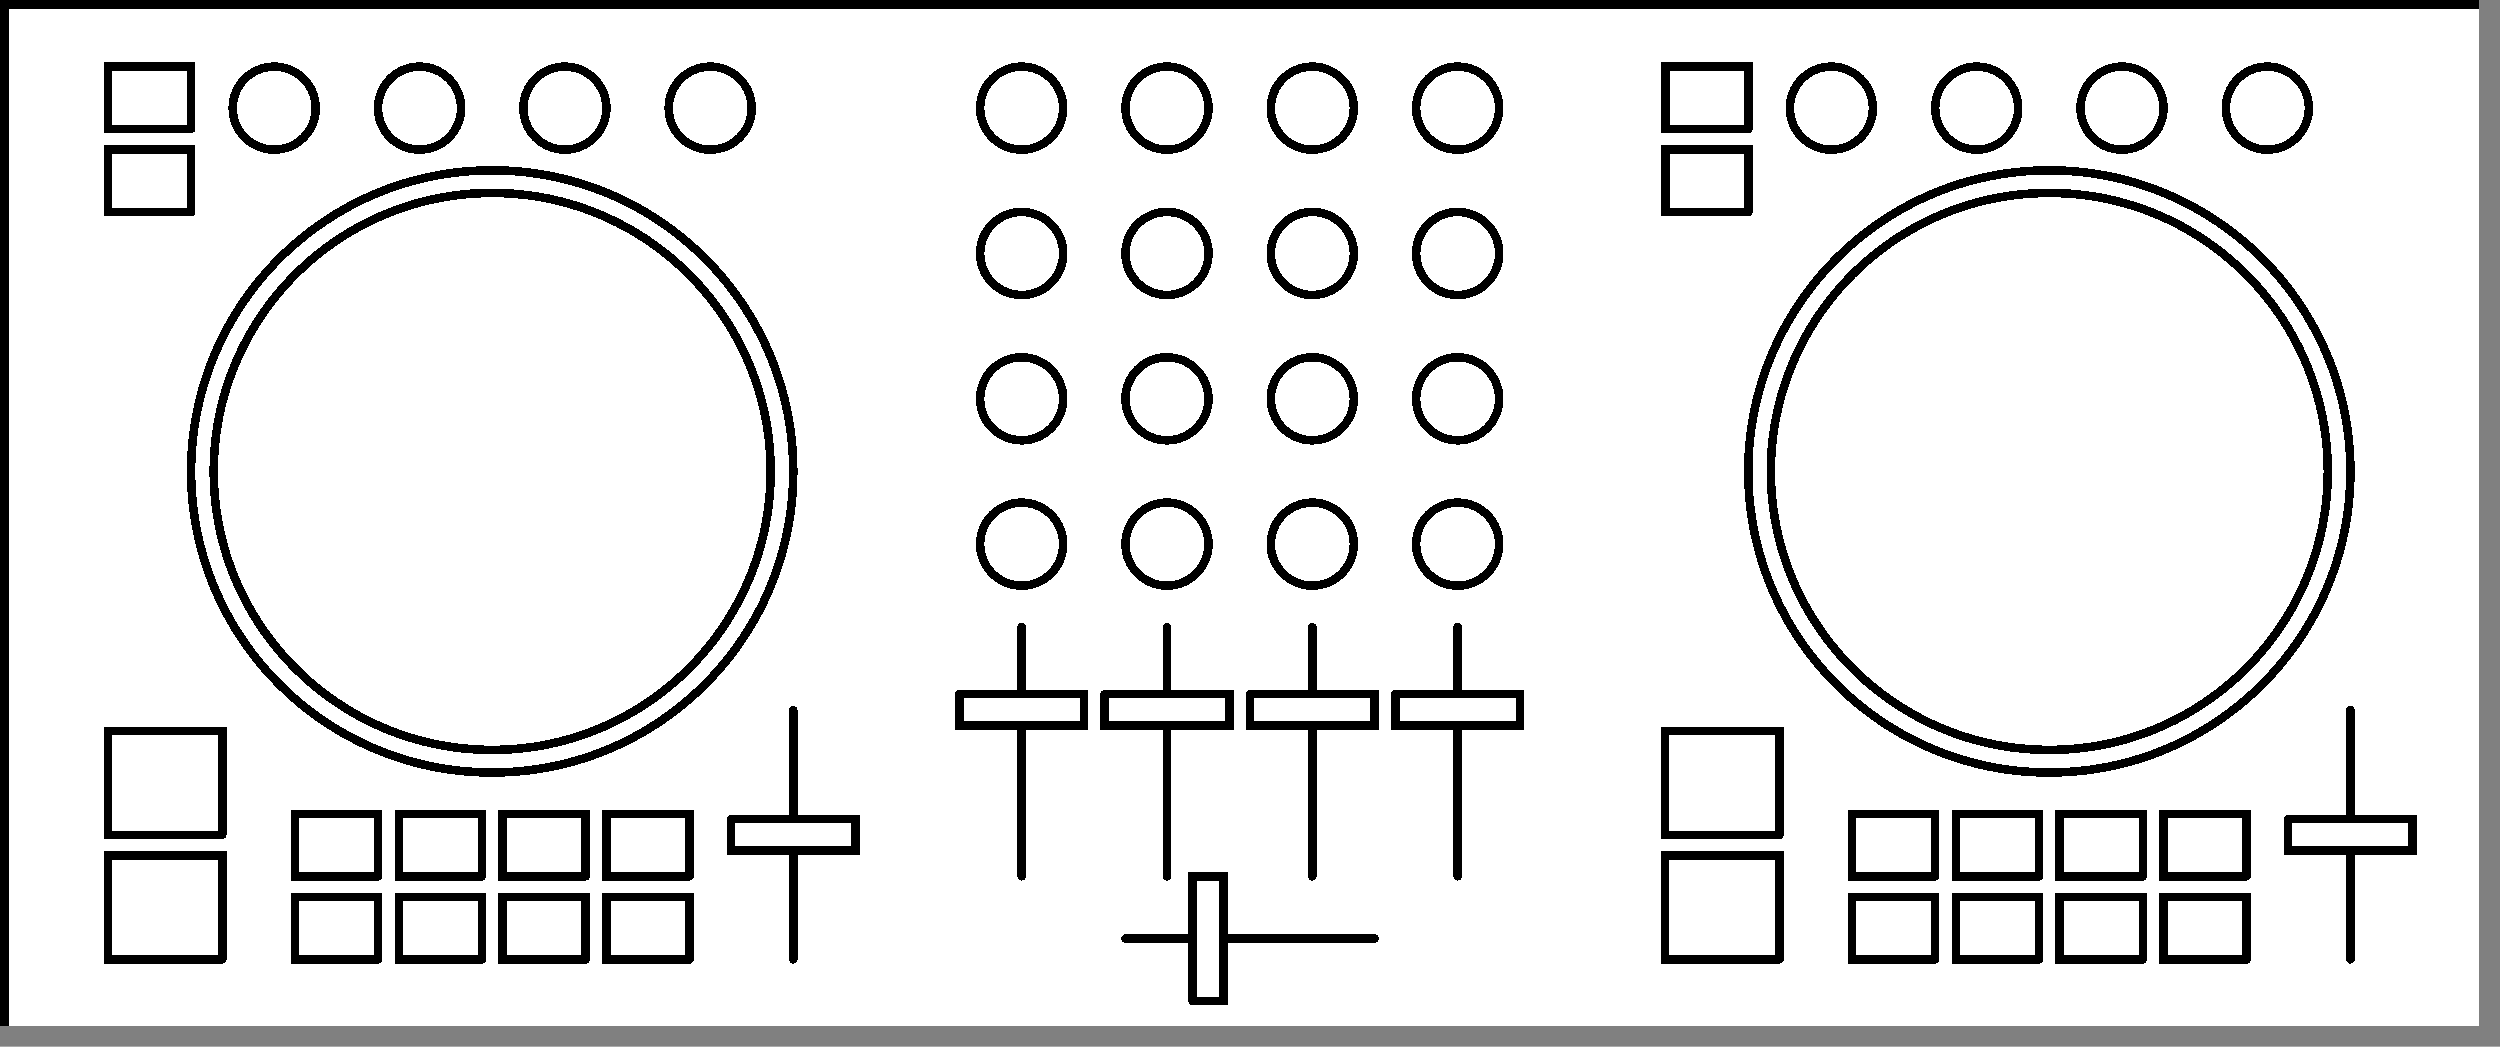 <?xml version="1.0" encoding="UTF-8" standalone="no"?>
<svg
   width="36.485mm"
   height="15.275mm"
   viewBox="0 0 36.485 15.275"
   version="1.1"
   id="svg135"
   sodipodi:docname="DJコントローラA.svg"
   inkscape:version="1.4 (86a8ad7, 2024-10-11)"
   xmlns:inkscape="http://www.inkscape.org/namespaces/inkscape"
   xmlns:sodipodi="http://sodipodi.sourceforge.net/DTD/sodipodi-0.dtd"
   xmlns="http://www.w3.org/2000/svg"
   xmlns:svg="http://www.w3.org/2000/svg">
  <rect x="0" y="0" width="36.485" height="15.275" fill="#808080" stroke="none"/>
  <sodipodi:namedview
     id="namedview135"
     pagecolor="#ffffff"
     bordercolor="#666666"
     borderopacity="1.0"
     inkscape:showpageshadow="2"
     inkscape:pageopacity="0.0"
     inkscape:pagecheckerboard="0"
     inkscape:deskcolor="#d1d1d1"
     inkscape:document-units="mm"
     inkscape:zoom="11.68623"
     inkscape:cx="68.970059"
     inkscape:cy="28.880143"
     inkscape:window-width="1920"
     inkscape:window-height="1057"
     inkscape:window-x="-8"
     inkscape:window-y="-8"
     inkscape:window-maximized="1"
     inkscape:current-layer="svg135" />
  <!-- Master Definitions -->
  <style
     id="style1">
text { white-space: pre; }
</style>
  <defs
     id="defs1" />
  <!-- グループ部品 ID=6719 -->
  <g
     id="Group-6719"
     style="fill:#ffffff;fill-opacity:1;stroke:#000000;stroke-width:0.125;stroke-dasharray:none;stroke-opacity:1"
     transform="translate(-0.302,-0.302)">
    <!-- 矩形部品 ID=6639 -->
    <g
       id="Group-6639"
       style="fill:#ffffff;fill-opacity:1;stroke:#000000;stroke-width:0.125;stroke-dasharray:none;stroke-opacity:1">
      <defs
         id="defs2">
        <symbol
           id="ObjectBody-0">
          <path
             d="m 0.365,15.515 c 0,0 0,-15.15 0,-15.15 0,0 36.36,0 36.36,0 0,0 0,15.15 0,15.15 0,0 -36.36,0 -36.36,0"
             id="path1" />
        </symbol>
      </defs>
      <use
         href="#ObjectBody-0"
         fill="#ffffffff"
         stroke="transparent"
         shape-rendering="crispEdges"
         id="use2"
         style="fill:#ffffff;fill-opacity:1;stroke:#000000;stroke-width:0.125;stroke-dasharray:none;stroke-opacity:1" />
      <use
         href="#ObjectBody-0"
         fill="none"
         stroke="#000000ff"
         stroke-width="0.125"
         stroke-linecap="round"
         stroke-linejoin="round"
         shape-rendering="crispEdges"
         id="use3"
         style="fill:#ffffff;fill-opacity:1;stroke:#000000;stroke-width:0.125;stroke-dasharray:none;stroke-opacity:1" />
    </g>
    <!-- End of 矩形部品 ID=6639 -->
    <!-- グループ部品 ID=6642 -->
    <g
       id="Group-6642"
       style="fill:#ffffff;fill-opacity:1;stroke:#000000;stroke-width:0.125;stroke-dasharray:none;stroke-opacity:1">
      <!-- 直線部品 ID=6640 -->
      <g
         id="Group-6640"
         style="fill:#ffffff;fill-opacity:1;stroke:#000000;stroke-width:0.125;stroke-dasharray:none;stroke-opacity:1">
        <defs
           id="defs3">
          <symbol
             id="ObjectBody-1">
            <path
               d="m 20.363,14 c 0,0 -3.636,0 -3.636,0"
               id="path3" />
          </symbol>
        </defs>
        <use
           href="#ObjectBody-1"
           fill="#ffffffff"
           stroke="transparent"
           shape-rendering="crispEdges"
           id="use4"
           style="fill:#ffffff;fill-opacity:1;stroke:#000000;stroke-width:0.125;stroke-dasharray:none;stroke-opacity:1" />
        <use
           href="#ObjectBody-1"
           fill="none"
           stroke="#000000ff"
           stroke-width="0.125"
           stroke-linecap="round"
           stroke-linejoin="round"
           shape-rendering="crispEdges"
           id="use5"
           style="fill:#ffffff;fill-opacity:1;stroke:#000000;stroke-width:0.125;stroke-dasharray:none;stroke-opacity:1" />
      </g>
      <!-- End of 直線部品 ID=6640 -->
      <!-- 矩形部品 ID=6641 -->
      <g
         id="Group-6641"
         style="fill:#ffffff;fill-opacity:1;stroke:#000000;stroke-width:0.125;stroke-dasharray:none;stroke-opacity:1">
        <defs
           id="defs5">
          <symbol
             id="ObjectBody-2">
            <path
               d="m 17.705,14.909 c 0,0 0,-1.818 0,-1.818 0,0 0.455,0 0.455,0 0,0 0,1.818 0,1.818 0,0 -0.455,0 -0.455,0"
               id="path5" />
          </symbol>
        </defs>
        <use
           href="#ObjectBody-2"
           fill="#ffffffff"
           stroke="transparent"
           shape-rendering="crispEdges"
           id="use6"
           style="fill:#ffffff;fill-opacity:1;stroke:#000000;stroke-width:0.125;stroke-dasharray:none;stroke-opacity:1" />
        <use
           href="#ObjectBody-2"
           fill="none"
           stroke="#000000ff"
           stroke-width="0.125"
           stroke-linecap="round"
           stroke-linejoin="round"
           shape-rendering="crispEdges"
           id="use7"
           style="fill:#ffffff;fill-opacity:1;stroke:#000000;stroke-width:0.125;stroke-dasharray:none;stroke-opacity:1" />
      </g>
      <!-- End of 矩形部品 ID=6641 -->
    </g>
    <!-- End of グループ部品 ID=6642 -->
    <!-- グループ部品 ID=6645 -->
    <g
       id="Group-6645"
       style="fill:#ffffff;fill-opacity:1;stroke:#000000;stroke-width:0.125;stroke-dasharray:none;stroke-opacity:1">
      <!-- 直線部品 ID=6643 -->
      <g
         id="Group-6643"
         style="fill:#ffffff;fill-opacity:1;stroke:#000000;stroke-width:0.125;stroke-dasharray:none;stroke-opacity:1">
        <defs
           id="defs7">
          <symbol
             id="ObjectBody-3">
            <path
               d="m 15.212,13.091 c 0,0 0,-3.636 0,-3.636"
               id="path7" />
          </symbol>
        </defs>
        <use
           href="#ObjectBody-3"
           fill="#ffffffff"
           stroke="transparent"
           shape-rendering="crispEdges"
           id="use8"
           style="fill:#ffffff;fill-opacity:1;stroke:#000000;stroke-width:0.125;stroke-dasharray:none;stroke-opacity:1" />
        <use
           href="#ObjectBody-3"
           fill="none"
           stroke="#000000ff"
           stroke-width="0.125"
           stroke-linecap="round"
           stroke-linejoin="round"
           shape-rendering="crispEdges"
           id="use9"
           style="fill:#ffffff;fill-opacity:1;stroke:#000000;stroke-width:0.125;stroke-dasharray:none;stroke-opacity:1" />
      </g>
      <!-- End of 直線部品 ID=6643 -->
      <!-- 矩形部品 ID=6644 -->
      <g
         id="Group-6644"
         style="fill:#ffffff;fill-opacity:1;stroke:#000000;stroke-width:0.125;stroke-dasharray:none;stroke-opacity:1">
        <defs
           id="defs9">
          <symbol
             id="ObjectBody-4">
            <path
               d="m 14.303,10.433 c 0,0 1.818,0 1.818,0 0,0 0,0.455 0,0.455 0,0 -1.818,0 -1.818,0 0,0 0,-0.455 0,-0.455"
               id="path9" />
          </symbol>
        </defs>
        <use
           href="#ObjectBody-4"
           fill="#ffffffff"
           stroke="transparent"
           shape-rendering="crispEdges"
           id="use10"
           style="fill:#ffffff;fill-opacity:1;stroke:#000000;stroke-width:0.125;stroke-dasharray:none;stroke-opacity:1" />
        <use
           href="#ObjectBody-4"
           fill="none"
           stroke="#000000ff"
           stroke-width="0.125"
           stroke-linecap="round"
           stroke-linejoin="round"
           shape-rendering="crispEdges"
           id="use11"
           style="fill:#ffffff;fill-opacity:1;stroke:#000000;stroke-width:0.125;stroke-dasharray:none;stroke-opacity:1" />
      </g>
      <!-- End of 矩形部品 ID=6644 -->
    </g>
    <!-- End of グループ部品 ID=6645 -->
    <!-- グループ部品 ID=6648 -->
    <g
       id="Group-6648"
       style="fill:#ffffff;fill-opacity:1;stroke:#000000;stroke-width:0.125;stroke-dasharray:none;stroke-opacity:1">
      <!-- 直線部品 ID=6646 -->
      <g
         id="Group-6646"
         style="fill:#ffffff;fill-opacity:1;stroke:#000000;stroke-width:0.125;stroke-dasharray:none;stroke-opacity:1">
        <defs
           id="defs11">
          <symbol
             id="ObjectBody-5">
            <path
               d="m 21.575,13.091 c 0,0 0,-3.636 0,-3.636"
               id="path11" />
          </symbol>
        </defs>
        <use
           href="#ObjectBody-5"
           fill="#ffffffff"
           stroke="transparent"
           shape-rendering="crispEdges"
           id="use12"
           style="fill:#ffffff;fill-opacity:1;stroke:#000000;stroke-width:0.125;stroke-dasharray:none;stroke-opacity:1" />
        <use
           href="#ObjectBody-5"
           fill="none"
           stroke="#000000ff"
           stroke-width="0.125"
           stroke-linecap="round"
           stroke-linejoin="round"
           shape-rendering="crispEdges"
           id="use13"
           style="fill:#ffffff;fill-opacity:1;stroke:#000000;stroke-width:0.125;stroke-dasharray:none;stroke-opacity:1" />
      </g>
      <!-- End of 直線部品 ID=6646 -->
      <!-- 矩形部品 ID=6647 -->
      <g
         id="Group-6647"
         style="fill:#ffffff;fill-opacity:1;stroke:#000000;stroke-width:0.125;stroke-dasharray:none;stroke-opacity:1">
        <defs
           id="defs13">
          <symbol
             id="ObjectBody-6">
            <path
               d="m 20.666,10.433 c 0,0 1.818,0 1.818,0 0,0 0,0.455 0,0.455 0,0 -1.818,0 -1.818,0 0,0 0,-0.455 0,-0.455"
               id="path13" />
          </symbol>
        </defs>
        <use
           href="#ObjectBody-6"
           fill="#ffffffff"
           stroke="transparent"
           shape-rendering="crispEdges"
           id="use14"
           style="fill:#ffffff;fill-opacity:1;stroke:#000000;stroke-width:0.125;stroke-dasharray:none;stroke-opacity:1" />
        <use
           href="#ObjectBody-6"
           fill="none"
           stroke="#000000ff"
           stroke-width="0.125"
           stroke-linecap="round"
           stroke-linejoin="round"
           shape-rendering="crispEdges"
           id="use15"
           style="fill:#ffffff;fill-opacity:1;stroke:#000000;stroke-width:0.125;stroke-dasharray:none;stroke-opacity:1" />
      </g>
      <!-- End of 矩形部品 ID=6647 -->
    </g>
    <!-- End of グループ部品 ID=6648 -->
    <!-- グループ部品 ID=6651 -->
    <g
       id="Group-6651"
       style="fill:#ffffff;fill-opacity:1;stroke:#000000;stroke-width:0.125;stroke-dasharray:none;stroke-opacity:1">
      <!-- 直線部品 ID=6649 -->
      <g
         id="Group-6649"
         style="fill:#ffffff;fill-opacity:1;stroke:#000000;stroke-width:0.125;stroke-dasharray:none;stroke-opacity:1">
        <defs
           id="defs15">
          <symbol
             id="ObjectBody-7">
            <path
               d="m 19.454,13.091 c 0,0 0,-3.636 0,-3.636"
               id="path15" />
          </symbol>
        </defs>
        <use
           href="#ObjectBody-7"
           fill="#ffffffff"
           stroke="transparent"
           shape-rendering="crispEdges"
           id="use16"
           style="fill:#ffffff;fill-opacity:1;stroke:#000000;stroke-width:0.125;stroke-dasharray:none;stroke-opacity:1" />
        <use
           href="#ObjectBody-7"
           fill="none"
           stroke="#000000ff"
           stroke-width="0.125"
           stroke-linecap="round"
           stroke-linejoin="round"
           shape-rendering="crispEdges"
           id="use17"
           style="fill:#ffffff;fill-opacity:1;stroke:#000000;stroke-width:0.125;stroke-dasharray:none;stroke-opacity:1" />
      </g>
      <!-- End of 直線部品 ID=6649 -->
      <!-- 矩形部品 ID=6650 -->
      <g
         id="Group-6650"
         style="fill:#ffffff;fill-opacity:1;stroke:#000000;stroke-width:0.125;stroke-dasharray:none;stroke-opacity:1">
        <defs
           id="defs17">
          <symbol
             id="ObjectBody-8">
            <path
               d="m 18.545,10.433 c 0,0 1.818,0 1.818,0 0,0 0,0.455 0,0.455 0,0 -1.818,0 -1.818,0 0,0 0,-0.455 0,-0.455"
               id="path17" />
          </symbol>
        </defs>
        <use
           href="#ObjectBody-8"
           fill="#ffffffff"
           stroke="transparent"
           shape-rendering="crispEdges"
           id="use18"
           style="fill:#ffffff;fill-opacity:1;stroke:#000000;stroke-width:0.125;stroke-dasharray:none;stroke-opacity:1" />
        <use
           href="#ObjectBody-8"
           fill="none"
           stroke="#000000ff"
           stroke-width="0.125"
           stroke-linecap="round"
           stroke-linejoin="round"
           shape-rendering="crispEdges"
           id="use19"
           style="fill:#ffffff;fill-opacity:1;stroke:#000000;stroke-width:0.125;stroke-dasharray:none;stroke-opacity:1" />
      </g>
      <!-- End of 矩形部品 ID=6650 -->
    </g>
    <!-- End of グループ部品 ID=6651 -->
    <!-- グループ部品 ID=6654 -->
    <g
       id="Group-6654"
       style="fill:#ffffff;fill-opacity:1;stroke:#000000;stroke-width:0.125;stroke-dasharray:none;stroke-opacity:1">
      <!-- 直線部品 ID=6652 -->
      <g
         id="Group-6652"
         style="fill:#ffffff;fill-opacity:1;stroke:#000000;stroke-width:0.125;stroke-dasharray:none;stroke-opacity:1">
        <defs
           id="defs19">
          <symbol
             id="ObjectBody-9">
            <path
               d="m 17.333,13.091 c 0,0 0,-3.636 0,-3.636"
               id="path19" />
          </symbol>
        </defs>
        <use
           href="#ObjectBody-9"
           fill="#ffffffff"
           stroke="transparent"
           shape-rendering="crispEdges"
           id="use20"
           style="fill:#ffffff;fill-opacity:1;stroke:#000000;stroke-width:0.125;stroke-dasharray:none;stroke-opacity:1" />
        <use
           href="#ObjectBody-9"
           fill="none"
           stroke="#000000ff"
           stroke-width="0.125"
           stroke-linecap="round"
           stroke-linejoin="round"
           shape-rendering="crispEdges"
           id="use21"
           style="fill:#ffffff;fill-opacity:1;stroke:#000000;stroke-width:0.125;stroke-dasharray:none;stroke-opacity:1" />
      </g>
      <!-- End of 直線部品 ID=6652 -->
      <!-- 矩形部品 ID=6653 -->
      <g
         id="Group-6653"
         style="fill:#ffffff;fill-opacity:1;stroke:#000000;stroke-width:0.125;stroke-dasharray:none;stroke-opacity:1">
        <defs
           id="defs21">
          <symbol
             id="ObjectBody-10">
            <path
               d="m 16.424,10.433 c 0,0 1.818,0 1.818,0 0,0 0,0.455 0,0.455 0,0 -1.818,0 -1.818,0 0,0 0,-0.455 0,-0.455"
               id="path21" />
          </symbol>
        </defs>
        <use
           href="#ObjectBody-10"
           fill="#ffffffff"
           stroke="transparent"
           shape-rendering="crispEdges"
           id="use22"
           style="fill:#ffffff;fill-opacity:1;stroke:#000000;stroke-width:0.125;stroke-dasharray:none;stroke-opacity:1" />
        <use
           href="#ObjectBody-10"
           fill="none"
           stroke="#000000ff"
           stroke-width="0.125"
           stroke-linecap="round"
           stroke-linejoin="round"
           shape-rendering="crispEdges"
           id="use23"
           style="fill:#ffffff;fill-opacity:1;stroke:#000000;stroke-width:0.125;stroke-dasharray:none;stroke-opacity:1" />
      </g>
      <!-- End of 矩形部品 ID=6653 -->
    </g>
    <!-- End of グループ部品 ID=6654 -->
    <!-- グループ部品 ID=6659 -->
    <g
       id="Group-6659"
       style="fill:#ffffff;fill-opacity:1;stroke:#000000;stroke-width:0.125;stroke-dasharray:none;stroke-opacity:1">
      <!-- 円弧部品 ID=6655 -->
      <g
         id="Group-6655"
         style="fill:#ffffff;fill-opacity:1;stroke:#000000;stroke-width:0.125;stroke-dasharray:none;stroke-opacity:1">
        <defs
           id="defs23">
          <symbol
             id="ObjectBody-11">
            <path
               d="m 15.212,2.486 c -0.335,0 -0.606,-0.271 -0.606,-0.606 0,-0.335 0.271,-0.606 0.606,-0.606 0.335,0 0.606,0.271 0.606,0.606 0,0.335 -0.271,0.606 -0.606,0.606"
               id="path23" />
          </symbol>
        </defs>
        <use
           href="#ObjectBody-11"
           fill="#ffffffff"
           stroke="transparent"
           shape-rendering="crispEdges"
           id="use24"
           style="fill:#ffffff;fill-opacity:1;stroke:#000000;stroke-width:0.125;stroke-dasharray:none;stroke-opacity:1" />
        <use
           href="#ObjectBody-11"
           fill="none"
           stroke="#000000ff"
           stroke-width="0.125"
           stroke-linecap="round"
           stroke-linejoin="round"
           shape-rendering="crispEdges"
           id="use25"
           style="fill:#ffffff;fill-opacity:1;stroke:#000000;stroke-width:0.125;stroke-dasharray:none;stroke-opacity:1" />
      </g>
      <!-- End of 円弧部品 ID=6655 -->
      <!-- 円弧部品 ID=6656 -->
      <g
         id="Group-6656"
         style="fill:#ffffff;fill-opacity:1;stroke:#000000;stroke-width:0.125;stroke-dasharray:none;stroke-opacity:1">
        <defs
           id="defs25">
          <symbol
             id="ObjectBody-12">
            <path
               d="m 15.212,4.607 c -0.335,0 -0.606,-0.271 -0.606,-0.606 0,-0.335 0.271,-0.606 0.606,-0.606 0.335,0 0.606,0.271 0.606,0.606 0,0.335 -0.271,0.606 -0.606,0.606"
               id="path25" />
          </symbol>
        </defs>
        <use
           href="#ObjectBody-12"
           fill="#ffffffff"
           stroke="transparent"
           shape-rendering="crispEdges"
           id="use26"
           style="fill:#ffffff;fill-opacity:1;stroke:#000000;stroke-width:0.125;stroke-dasharray:none;stroke-opacity:1" />
        <use
           href="#ObjectBody-12"
           fill="none"
           stroke="#000000ff"
           stroke-width="0.125"
           stroke-linecap="round"
           stroke-linejoin="round"
           shape-rendering="crispEdges"
           id="use27"
           style="fill:#ffffff;fill-opacity:1;stroke:#000000;stroke-width:0.125;stroke-dasharray:none;stroke-opacity:1" />
      </g>
      <!-- End of 円弧部品 ID=6656 -->
      <!-- 円弧部品 ID=6657 -->
      <g
         id="Group-6657"
         style="fill:#ffffff;fill-opacity:1;stroke:#000000;stroke-width:0.125;stroke-dasharray:none;stroke-opacity:1">
        <defs
           id="defs27">
          <symbol
             id="ObjectBody-13">
            <path
               d="m 15.212,6.728 c -0.335,0 -0.606,-0.271 -0.606,-0.606 0,-0.335 0.271,-0.606 0.606,-0.606 0.335,0 0.606,0.271 0.606,0.606 0,0.335 -0.271,0.606 -0.606,0.606"
               id="path27" />
          </symbol>
        </defs>
        <use
           href="#ObjectBody-13"
           fill="#ffffffff"
           stroke="transparent"
           shape-rendering="crispEdges"
           id="use28"
           style="fill:#ffffff;fill-opacity:1;stroke:#000000;stroke-width:0.125;stroke-dasharray:none;stroke-opacity:1" />
        <use
           href="#ObjectBody-13"
           fill="none"
           stroke="#000000ff"
           stroke-width="0.125"
           stroke-linecap="round"
           stroke-linejoin="round"
           shape-rendering="crispEdges"
           id="use29"
           style="fill:#ffffff;fill-opacity:1;stroke:#000000;stroke-width:0.125;stroke-dasharray:none;stroke-opacity:1" />
      </g>
      <!-- End of 円弧部品 ID=6657 -->
      <!-- 円弧部品 ID=6658 -->
      <g
         id="Group-6658"
         style="fill:#ffffff;fill-opacity:1;stroke:#000000;stroke-width:0.125;stroke-dasharray:none;stroke-opacity:1">
        <defs
           id="defs29">
          <symbol
             id="ObjectBody-14">
            <path
               d="m 15.212,8.849 c -0.335,0 -0.606,-0.271 -0.606,-0.606 0,-0.335 0.271,-0.606 0.606,-0.606 0.335,0 0.606,0.271 0.606,0.606 0,0.335 -0.271,0.606 -0.606,0.606"
               id="path29" />
          </symbol>
        </defs>
        <use
           href="#ObjectBody-14"
           fill="#ffffffff"
           stroke="transparent"
           shape-rendering="crispEdges"
           id="use30"
           style="fill:#ffffff;fill-opacity:1;stroke:#000000;stroke-width:0.125;stroke-dasharray:none;stroke-opacity:1" />
        <use
           href="#ObjectBody-14"
           fill="none"
           stroke="#000000ff"
           stroke-width="0.125"
           stroke-linecap="round"
           stroke-linejoin="round"
           shape-rendering="crispEdges"
           id="use31"
           style="fill:#ffffff;fill-opacity:1;stroke:#000000;stroke-width:0.125;stroke-dasharray:none;stroke-opacity:1" />
      </g>
      <!-- End of 円弧部品 ID=6658 -->
    </g>
    <!-- End of グループ部品 ID=6659 -->
    <!-- グループ部品 ID=6664 -->
    <g
       id="Group-6664"
       style="fill:#ffffff;fill-opacity:1;stroke:#000000;stroke-width:0.125;stroke-dasharray:none;stroke-opacity:1">
      <!-- 円弧部品 ID=6660 -->
      <g
         id="Group-6660"
         style="fill:#ffffff;fill-opacity:1;stroke:#000000;stroke-width:0.125;stroke-dasharray:none;stroke-opacity:1">
        <defs
           id="defs31">
          <symbol
             id="ObjectBody-15">
            <path
               d="m 17.333,2.486 c -0.335,0 -0.606,-0.271 -0.606,-0.606 0,-0.335 0.271,-0.606 0.606,-0.606 0.335,0 0.606,0.271 0.606,0.606 0,0.335 -0.271,0.606 -0.606,0.606"
               id="path31" />
          </symbol>
        </defs>
        <use
           href="#ObjectBody-15"
           fill="#ffffffff"
           stroke="transparent"
           shape-rendering="crispEdges"
           id="use32"
           style="fill:#ffffff;fill-opacity:1;stroke:#000000;stroke-width:0.125;stroke-dasharray:none;stroke-opacity:1" />
        <use
           href="#ObjectBody-15"
           fill="none"
           stroke="#000000ff"
           stroke-width="0.125"
           stroke-linecap="round"
           stroke-linejoin="round"
           shape-rendering="crispEdges"
           id="use33"
           style="fill:#ffffff;fill-opacity:1;stroke:#000000;stroke-width:0.125;stroke-dasharray:none;stroke-opacity:1" />
      </g>
      <!-- End of 円弧部品 ID=6660 -->
      <!-- 円弧部品 ID=6661 -->
      <g
         id="Group-6661"
         style="fill:#ffffff;fill-opacity:1;stroke:#000000;stroke-width:0.125;stroke-dasharray:none;stroke-opacity:1">
        <defs
           id="defs33">
          <symbol
             id="ObjectBody-16">
            <path
               d="m 17.333,4.607 c -0.335,0 -0.606,-0.271 -0.606,-0.606 0,-0.335 0.271,-0.606 0.606,-0.606 0.335,0 0.606,0.271 0.606,0.606 0,0.335 -0.271,0.606 -0.606,0.606"
               id="path33" />
          </symbol>
        </defs>
        <use
           href="#ObjectBody-16"
           fill="#ffffffff"
           stroke="transparent"
           shape-rendering="crispEdges"
           id="use34"
           style="fill:#ffffff;fill-opacity:1;stroke:#000000;stroke-width:0.125;stroke-dasharray:none;stroke-opacity:1" />
        <use
           href="#ObjectBody-16"
           fill="none"
           stroke="#000000ff"
           stroke-width="0.125"
           stroke-linecap="round"
           stroke-linejoin="round"
           shape-rendering="crispEdges"
           id="use35"
           style="fill:#ffffff;fill-opacity:1;stroke:#000000;stroke-width:0.125;stroke-dasharray:none;stroke-opacity:1" />
      </g>
      <!-- End of 円弧部品 ID=6661 -->
      <!-- 円弧部品 ID=6662 -->
      <g
         id="Group-6662"
         style="fill:#ffffff;fill-opacity:1;stroke:#000000;stroke-width:0.125;stroke-dasharray:none;stroke-opacity:1">
        <defs
           id="defs35">
          <symbol
             id="ObjectBody-17">
            <path
               d="m 17.333,6.728 c -0.335,0 -0.606,-0.271 -0.606,-0.606 0,-0.335 0.271,-0.606 0.606,-0.606 0.335,0 0.606,0.271 0.606,0.606 0,0.335 -0.271,0.606 -0.606,0.606"
               id="path35" />
          </symbol>
        </defs>
        <use
           href="#ObjectBody-17"
           fill="#ffffffff"
           stroke="transparent"
           shape-rendering="crispEdges"
           id="use36"
           style="fill:#ffffff;fill-opacity:1;stroke:#000000;stroke-width:0.125;stroke-dasharray:none;stroke-opacity:1" />
        <use
           href="#ObjectBody-17"
           fill="none"
           stroke="#000000ff"
           stroke-width="0.125"
           stroke-linecap="round"
           stroke-linejoin="round"
           shape-rendering="crispEdges"
           id="use37"
           style="fill:#ffffff;fill-opacity:1;stroke:#000000;stroke-width:0.125;stroke-dasharray:none;stroke-opacity:1" />
      </g>
      <!-- End of 円弧部品 ID=6662 -->
      <!-- 円弧部品 ID=6663 -->
      <g
         id="Group-6663"
         style="fill:#ffffff;fill-opacity:1;stroke:#000000;stroke-width:0.125;stroke-dasharray:none;stroke-opacity:1">
        <defs
           id="defs37">
          <symbol
             id="ObjectBody-18">
            <path
               d="m 17.333,8.849 c -0.335,0 -0.606,-0.271 -0.606,-0.606 0,-0.335 0.271,-0.606 0.606,-0.606 0.335,0 0.606,0.271 0.606,0.606 0,0.335 -0.271,0.606 -0.606,0.606"
               id="path37" />
          </symbol>
        </defs>
        <use
           href="#ObjectBody-18"
           fill="#ffffffff"
           stroke="transparent"
           shape-rendering="crispEdges"
           id="use38"
           style="fill:#ffffff;fill-opacity:1;stroke:#000000;stroke-width:0.125;stroke-dasharray:none;stroke-opacity:1" />
        <use
           href="#ObjectBody-18"
           fill="none"
           stroke="#000000ff"
           stroke-width="0.125"
           stroke-linecap="round"
           stroke-linejoin="round"
           shape-rendering="crispEdges"
           id="use39"
           style="fill:#ffffff;fill-opacity:1;stroke:#000000;stroke-width:0.125;stroke-dasharray:none;stroke-opacity:1" />
      </g>
      <!-- End of 円弧部品 ID=6663 -->
    </g>
    <!-- End of グループ部品 ID=6664 -->
    <!-- グループ部品 ID=6669 -->
    <g
       id="Group-6669"
       style="fill:#ffffff;fill-opacity:1;stroke:#000000;stroke-width:0.125;stroke-dasharray:none;stroke-opacity:1">
      <!-- 円弧部品 ID=6665 -->
      <g
         id="Group-6665"
         style="fill:#ffffff;fill-opacity:1;stroke:#000000;stroke-width:0.125;stroke-dasharray:none;stroke-opacity:1">
        <defs
           id="defs39">
          <symbol
             id="ObjectBody-19">
            <path
               d="m 19.454,2.486 c -0.335,0 -0.606,-0.271 -0.606,-0.606 0,-0.335 0.271,-0.606 0.606,-0.606 0.335,0 0.606,0.271 0.606,0.606 0,0.335 -0.271,0.606 -0.606,0.606"
               id="path39" />
          </symbol>
        </defs>
        <use
           href="#ObjectBody-19"
           fill="#ffffffff"
           stroke="transparent"
           shape-rendering="crispEdges"
           id="use40"
           style="fill:#ffffff;fill-opacity:1;stroke:#000000;stroke-width:0.125;stroke-dasharray:none;stroke-opacity:1" />
        <use
           href="#ObjectBody-19"
           fill="none"
           stroke="#000000ff"
           stroke-width="0.125"
           stroke-linecap="round"
           stroke-linejoin="round"
           shape-rendering="crispEdges"
           id="use41"
           style="fill:#ffffff;fill-opacity:1;stroke:#000000;stroke-width:0.125;stroke-dasharray:none;stroke-opacity:1" />
      </g>
      <!-- End of 円弧部品 ID=6665 -->
      <!-- 円弧部品 ID=6666 -->
      <g
         id="Group-6666"
         style="fill:#ffffff;fill-opacity:1;stroke:#000000;stroke-width:0.125;stroke-dasharray:none;stroke-opacity:1">
        <defs
           id="defs41">
          <symbol
             id="ObjectBody-20">
            <path
               d="m 19.454,4.607 c -0.335,0 -0.606,-0.271 -0.606,-0.606 0,-0.335 0.271,-0.606 0.606,-0.606 0.335,0 0.606,0.271 0.606,0.606 0,0.335 -0.271,0.606 -0.606,0.606"
               id="path41" />
          </symbol>
        </defs>
        <use
           href="#ObjectBody-20"
           fill="#ffffffff"
           stroke="transparent"
           shape-rendering="crispEdges"
           id="use42"
           style="fill:#ffffff;fill-opacity:1;stroke:#000000;stroke-width:0.125;stroke-dasharray:none;stroke-opacity:1" />
        <use
           href="#ObjectBody-20"
           fill="none"
           stroke="#000000ff"
           stroke-width="0.125"
           stroke-linecap="round"
           stroke-linejoin="round"
           shape-rendering="crispEdges"
           id="use43"
           style="fill:#ffffff;fill-opacity:1;stroke:#000000;stroke-width:0.125;stroke-dasharray:none;stroke-opacity:1" />
      </g>
      <!-- End of 円弧部品 ID=6666 -->
      <!-- 円弧部品 ID=6667 -->
      <g
         id="Group-6667"
         style="fill:#ffffff;fill-opacity:1;stroke:#000000;stroke-width:0.125;stroke-dasharray:none;stroke-opacity:1">
        <defs
           id="defs43">
          <symbol
             id="ObjectBody-21">
            <path
               d="m 19.454,6.728 c -0.335,0 -0.606,-0.271 -0.606,-0.606 0,-0.335 0.271,-0.606 0.606,-0.606 0.335,0 0.606,0.271 0.606,0.606 0,0.335 -0.271,0.606 -0.606,0.606"
               id="path43" />
          </symbol>
        </defs>
        <use
           href="#ObjectBody-21"
           fill="#ffffffff"
           stroke="transparent"
           shape-rendering="crispEdges"
           id="use44"
           style="fill:#ffffff;fill-opacity:1;stroke:#000000;stroke-width:0.125;stroke-dasharray:none;stroke-opacity:1" />
        <use
           href="#ObjectBody-21"
           fill="none"
           stroke="#000000ff"
           stroke-width="0.125"
           stroke-linecap="round"
           stroke-linejoin="round"
           shape-rendering="crispEdges"
           id="use45"
           style="fill:#ffffff;fill-opacity:1;stroke:#000000;stroke-width:0.125;stroke-dasharray:none;stroke-opacity:1" />
      </g>
      <!-- End of 円弧部品 ID=6667 -->
      <!-- 円弧部品 ID=6668 -->
      <g
         id="Group-6668"
         style="fill:#ffffff;fill-opacity:1;stroke:#000000;stroke-width:0.125;stroke-dasharray:none;stroke-opacity:1">
        <defs
           id="defs45">
          <symbol
             id="ObjectBody-22">
            <path
               d="m 19.454,8.849 c -0.335,0 -0.606,-0.271 -0.606,-0.606 0,-0.335 0.271,-0.606 0.606,-0.606 0.335,0 0.606,0.271 0.606,0.606 0,0.335 -0.271,0.606 -0.606,0.606"
               id="path45" />
          </symbol>
        </defs>
        <use
           href="#ObjectBody-22"
           fill="#ffffffff"
           stroke="transparent"
           shape-rendering="crispEdges"
           id="use46"
           style="fill:#ffffff;fill-opacity:1;stroke:#000000;stroke-width:0.125;stroke-dasharray:none;stroke-opacity:1" />
        <use
           href="#ObjectBody-22"
           fill="none"
           stroke="#000000ff"
           stroke-width="0.125"
           stroke-linecap="round"
           stroke-linejoin="round"
           shape-rendering="crispEdges"
           id="use47"
           style="fill:#ffffff;fill-opacity:1;stroke:#000000;stroke-width:0.125;stroke-dasharray:none;stroke-opacity:1" />
      </g>
      <!-- End of 円弧部品 ID=6668 -->
    </g>
    <!-- End of グループ部品 ID=6669 -->
    <!-- グループ部品 ID=6674 -->
    <g
       id="Group-6674"
       style="fill:#ffffff;fill-opacity:1;stroke:#000000;stroke-width:0.125;stroke-dasharray:none;stroke-opacity:1">
      <!-- 円弧部品 ID=6670 -->
      <g
         id="Group-6670"
         style="fill:#ffffff;fill-opacity:1;stroke:#000000;stroke-width:0.125;stroke-dasharray:none;stroke-opacity:1">
        <defs
           id="defs47">
          <symbol
             id="ObjectBody-23">
            <path
               d="m 21.575,2.486 c -0.335,0 -0.606,-0.271 -0.606,-0.606 0,-0.335 0.271,-0.606 0.606,-0.606 0.335,0 0.606,0.271 0.606,0.606 0,0.335 -0.271,0.606 -0.606,0.606"
               id="path47" />
          </symbol>
        </defs>
        <use
           href="#ObjectBody-23"
           fill="#ffffffff"
           stroke="transparent"
           shape-rendering="crispEdges"
           id="use48"
           style="fill:#ffffff;fill-opacity:1;stroke:#000000;stroke-width:0.125;stroke-dasharray:none;stroke-opacity:1" />
        <use
           href="#ObjectBody-23"
           fill="none"
           stroke="#000000ff"
           stroke-width="0.125"
           stroke-linecap="round"
           stroke-linejoin="round"
           shape-rendering="crispEdges"
           id="use49"
           style="fill:#ffffff;fill-opacity:1;stroke:#000000;stroke-width:0.125;stroke-dasharray:none;stroke-opacity:1" />
      </g>
      <!-- End of 円弧部品 ID=6670 -->
      <!-- 円弧部品 ID=6671 -->
      <g
         id="Group-6671"
         style="fill:#ffffff;fill-opacity:1;stroke:#000000;stroke-width:0.125;stroke-dasharray:none;stroke-opacity:1">
        <defs
           id="defs49">
          <symbol
             id="ObjectBody-24">
            <path
               d="m 21.575,4.607 c -0.335,0 -0.606,-0.271 -0.606,-0.606 0,-0.335 0.271,-0.606 0.606,-0.606 0.335,0 0.606,0.271 0.606,0.606 0,0.335 -0.271,0.606 -0.606,0.606"
               id="path49" />
          </symbol>
        </defs>
        <use
           href="#ObjectBody-24"
           fill="#ffffffff"
           stroke="transparent"
           shape-rendering="crispEdges"
           id="use50"
           style="fill:#ffffff;fill-opacity:1;stroke:#000000;stroke-width:0.125;stroke-dasharray:none;stroke-opacity:1" />
        <use
           href="#ObjectBody-24"
           fill="none"
           stroke="#000000ff"
           stroke-width="0.125"
           stroke-linecap="round"
           stroke-linejoin="round"
           shape-rendering="crispEdges"
           id="use51"
           style="fill:#ffffff;fill-opacity:1;stroke:#000000;stroke-width:0.125;stroke-dasharray:none;stroke-opacity:1" />
      </g>
      <!-- End of 円弧部品 ID=6671 -->
      <!-- 円弧部品 ID=6672 -->
      <g
         id="Group-6672"
         style="fill:#ffffff;fill-opacity:1;stroke:#000000;stroke-width:0.125;stroke-dasharray:none;stroke-opacity:1">
        <defs
           id="defs51">
          <symbol
             id="ObjectBody-25">
            <path
               d="m 21.575,6.728 c -0.335,0 -0.606,-0.271 -0.606,-0.606 0,-0.335 0.271,-0.606 0.606,-0.606 0.335,0 0.606,0.271 0.606,0.606 0,0.335 -0.271,0.606 -0.606,0.606"
               id="path51" />
          </symbol>
        </defs>
        <use
           href="#ObjectBody-25"
           fill="#ffffffff"
           stroke="transparent"
           shape-rendering="crispEdges"
           id="use52"
           style="fill:#ffffff;fill-opacity:1;stroke:#000000;stroke-width:0.125;stroke-dasharray:none;stroke-opacity:1" />
        <use
           href="#ObjectBody-25"
           fill="none"
           stroke="#000000ff"
           stroke-width="0.125"
           stroke-linecap="round"
           stroke-linejoin="round"
           shape-rendering="crispEdges"
           id="use53"
           style="fill:#ffffff;fill-opacity:1;stroke:#000000;stroke-width:0.125;stroke-dasharray:none;stroke-opacity:1" />
      </g>
      <!-- End of 円弧部品 ID=6672 -->
      <!-- 円弧部品 ID=6673 -->
      <g
         id="Group-6673"
         style="fill:#ffffff;fill-opacity:1;stroke:#000000;stroke-width:0.125;stroke-dasharray:none;stroke-opacity:1">
        <defs
           id="defs53">
          <symbol
             id="ObjectBody-26">
            <path
               d="m 21.575,8.849 c -0.335,0 -0.606,-0.271 -0.606,-0.606 0,-0.335 0.271,-0.606 0.606,-0.606 0.335,0 0.606,0.271 0.606,0.606 0,0.335 -0.271,0.606 -0.606,0.606"
               id="path53" />
          </symbol>
        </defs>
        <use
           href="#ObjectBody-26"
           fill="#ffffffff"
           stroke="transparent"
           shape-rendering="crispEdges"
           id="use54"
           style="fill:#ffffff;fill-opacity:1;stroke:#000000;stroke-width:0.125;stroke-dasharray:none;stroke-opacity:1" />
        <use
           href="#ObjectBody-26"
           fill="none"
           stroke="#000000ff"
           stroke-width="0.125"
           stroke-linecap="round"
           stroke-linejoin="round"
           shape-rendering="crispEdges"
           id="use55"
           style="fill:#ffffff;fill-opacity:1;stroke:#000000;stroke-width:0.125;stroke-dasharray:none;stroke-opacity:1" />
      </g>
      <!-- End of 円弧部品 ID=6673 -->
    </g>
    <!-- End of グループ部品 ID=6674 -->
    <!-- 矩形部品 ID=6675 -->
    <g
       id="Group-6675"
       style="fill:#ffffff;fill-opacity:1;stroke:#000000;stroke-width:0.125;stroke-dasharray:none;stroke-opacity:1">
      <defs
         id="defs55">
        <symbol
           id="ObjectBody-27">
          <path
             d="m 28.544,14.303 c 0,0 -1.212,0 -1.212,0 0,0 0,-0.909 0,-0.909 0,0 1.212,0 1.212,0 0,0 0,0.909 0,0.909"
             id="path55" />
        </symbol>
      </defs>
      <use
         href="#ObjectBody-27"
         fill="#ffffffff"
         stroke="transparent"
         shape-rendering="crispEdges"
         id="use56"
         style="fill:#ffffff;fill-opacity:1;stroke:#000000;stroke-width:0.125;stroke-dasharray:none;stroke-opacity:1" />
      <use
         href="#ObjectBody-27"
         fill="none"
         stroke="#000000ff"
         stroke-width="0.125"
         stroke-linecap="round"
         stroke-linejoin="round"
         shape-rendering="crispEdges"
         id="use57"
         style="fill:#ffffff;fill-opacity:1;stroke:#000000;stroke-width:0.125;stroke-dasharray:none;stroke-opacity:1" />
    </g>
    <!-- End of 矩形部品 ID=6675 -->
    <!-- 矩形部品 ID=6676 -->
    <g
       id="Group-6676"
       style="fill:#ffffff;fill-opacity:1;stroke:#000000;stroke-width:0.125;stroke-dasharray:none;stroke-opacity:1">
      <defs
         id="defs57">
        <symbol
           id="ObjectBody-28">
          <path
             d="m 26.271,14.303 c 0,0 -1.667,0 -1.667,0 0,0 0,-1.515 0,-1.515 0,0 1.667,0 1.667,0 0,0 0,1.515 0,1.515"
             id="path57" />
        </symbol>
      </defs>
      <use
         href="#ObjectBody-28"
         fill="#ffffffff"
         stroke="transparent"
         shape-rendering="crispEdges"
         id="use58"
         style="fill:#ffffff;fill-opacity:1;stroke:#000000;stroke-width:0.125;stroke-dasharray:none;stroke-opacity:1" />
      <use
         href="#ObjectBody-28"
         fill="none"
         stroke="#000000ff"
         stroke-width="0.125"
         stroke-linecap="round"
         stroke-linejoin="round"
         shape-rendering="crispEdges"
         id="use59"
         style="fill:#ffffff;fill-opacity:1;stroke:#000000;stroke-width:0.125;stroke-dasharray:none;stroke-opacity:1" />
    </g>
    <!-- End of 矩形部品 ID=6676 -->
    <!-- グループ部品 ID=6679 -->
    <g
       id="Group-6679"
       style="fill:#ffffff;fill-opacity:1;stroke:#000000;stroke-width:0.125;stroke-dasharray:none;stroke-opacity:1">
      <!-- 円弧部品 ID=6677 -->
      <g
         id="Group-6677"
         style="fill:#ffffff;fill-opacity:1;stroke:#000000;stroke-width:0.125;stroke-dasharray:none;stroke-opacity:1">
        <defs
           id="defs59">
          <symbol
             id="ObjectBody-29">
            <path
               d="m 30.21,11.576 c -2.426,0 -4.394,-1.967 -4.394,-4.394 0,-2.426 1.967,-4.394 4.394,-4.394 2.426,0 4.394,1.967 4.394,4.394 0,2.426 -1.967,4.394 -4.394,4.394"
               id="path59" />
          </symbol>
        </defs>
        <use
           href="#ObjectBody-29"
           fill="#ffffffff"
           stroke="transparent"
           shape-rendering="crispEdges"
           id="use60"
           style="fill:#ffffff;fill-opacity:1;stroke:#000000;stroke-width:0.125;stroke-dasharray:none;stroke-opacity:1" />
        <use
           href="#ObjectBody-29"
           fill="none"
           stroke="#000000ff"
           stroke-width="0.125"
           stroke-linecap="round"
           stroke-linejoin="round"
           shape-rendering="crispEdges"
           id="use61"
           style="fill:#ffffff;fill-opacity:1;stroke:#000000;stroke-width:0.125;stroke-dasharray:none;stroke-opacity:1" />
      </g>
      <!-- End of 円弧部品 ID=6677 -->
      <!-- 円弧部品 ID=6678 -->
      <g
         id="Group-6678"
         style="fill:#ffffff;fill-opacity:1;stroke:#000000;stroke-width:0.125;stroke-dasharray:none;stroke-opacity:1">
        <defs
           id="defs61">
          <symbol
             id="ObjectBody-30">
            <path
               d="m 30.21,11.246 c -2.244,0 -4.064,-1.82 -4.064,-4.064 0,-2.244 1.819,-4.064 4.064,-4.064 2.244,0 4.064,1.82 4.064,4.064 0,2.244 -1.819,4.064 -4.064,4.064"
               id="path61" />
          </symbol>
        </defs>
        <use
           href="#ObjectBody-30"
           fill="#ffffffff"
           stroke="transparent"
           shape-rendering="crispEdges"
           id="use62"
           style="fill:#ffffff;fill-opacity:1;stroke:#000000;stroke-width:0.125;stroke-dasharray:none;stroke-opacity:1" />
        <use
           href="#ObjectBody-30"
           fill="none"
           stroke="#000000ff"
           stroke-width="0.125"
           stroke-linecap="round"
           stroke-linejoin="round"
           shape-rendering="crispEdges"
           id="use63"
           style="fill:#ffffff;fill-opacity:1;stroke:#000000;stroke-width:0.125;stroke-dasharray:none;stroke-opacity:1" />
      </g>
      <!-- End of 円弧部品 ID=6678 -->
    </g>
    <!-- End of グループ部品 ID=6679 -->
    <!-- 矩形部品 ID=6680 -->
    <g
       id="Group-6680"
       style="fill:#ffffff;fill-opacity:1;stroke:#000000;stroke-width:0.125;stroke-dasharray:none;stroke-opacity:1">
      <defs
         id="defs63">
        <symbol
           id="ObjectBody-31">
          <path
             d="m 26.271,12.485 c 0,0 -1.667,0 -1.667,0 0,0 0,-1.515 0,-1.515 0,0 1.667,0 1.667,0 0,0 0,1.515 0,1.515"
             id="path63" />
        </symbol>
      </defs>
      <use
         href="#ObjectBody-31"
         fill="#ffffffff"
         stroke="transparent"
         shape-rendering="crispEdges"
         id="use64"
         style="fill:#ffffff;fill-opacity:1;stroke:#000000;stroke-width:0.125;stroke-dasharray:none;stroke-opacity:1" />
      <use
         href="#ObjectBody-31"
         fill="none"
         stroke="#000000ff"
         stroke-width="0.125"
         stroke-linecap="round"
         stroke-linejoin="round"
         shape-rendering="crispEdges"
         id="use65"
         style="fill:#ffffff;fill-opacity:1;stroke:#000000;stroke-width:0.125;stroke-dasharray:none;stroke-opacity:1" />
    </g>
    <!-- End of 矩形部品 ID=6680 -->
    <!-- 矩形部品 ID=6681 -->
    <g
       id="Group-6681"
       style="fill:#ffffff;fill-opacity:1;stroke:#000000;stroke-width:0.125;stroke-dasharray:none;stroke-opacity:1">
      <defs
         id="defs65">
        <symbol
           id="ObjectBody-32">
          <path
             d="m 30.059,14.303 c 0,0 -1.212,0 -1.212,0 0,0 0,-0.909 0,-0.909 0,0 1.212,0 1.212,0 0,0 0,0.909 0,0.909"
             id="path65" />
        </symbol>
      </defs>
      <use
         href="#ObjectBody-32"
         fill="#ffffffff"
         stroke="transparent"
         shape-rendering="crispEdges"
         id="use66"
         style="fill:#ffffff;fill-opacity:1;stroke:#000000;stroke-width:0.125;stroke-dasharray:none;stroke-opacity:1" />
      <use
         href="#ObjectBody-32"
         fill="none"
         stroke="#000000ff"
         stroke-width="0.125"
         stroke-linecap="round"
         stroke-linejoin="round"
         shape-rendering="crispEdges"
         id="use67"
         style="fill:#ffffff;fill-opacity:1;stroke:#000000;stroke-width:0.125;stroke-dasharray:none;stroke-opacity:1" />
    </g>
    <!-- End of 矩形部品 ID=6681 -->
    <!-- 矩形部品 ID=6682 -->
    <g
       id="Group-6682"
       style="fill:#ffffff;fill-opacity:1;stroke:#000000;stroke-width:0.125;stroke-dasharray:none;stroke-opacity:1">
      <defs
         id="defs67">
        <symbol
           id="ObjectBody-33">
          <path
             d="m 31.574,14.303 c 0,0 -1.212,0 -1.212,0 0,0 0,-0.909 0,-0.909 0,0 1.212,0 1.212,0 0,0 0,0.909 0,0.909"
             id="path67" />
        </symbol>
      </defs>
      <use
         href="#ObjectBody-33"
         fill="#ffffffff"
         stroke="transparent"
         shape-rendering="crispEdges"
         id="use68"
         style="fill:#ffffff;fill-opacity:1;stroke:#000000;stroke-width:0.125;stroke-dasharray:none;stroke-opacity:1" />
      <use
         href="#ObjectBody-33"
         fill="none"
         stroke="#000000ff"
         stroke-width="0.125"
         stroke-linecap="round"
         stroke-linejoin="round"
         shape-rendering="crispEdges"
         id="use69"
         style="fill:#ffffff;fill-opacity:1;stroke:#000000;stroke-width:0.125;stroke-dasharray:none;stroke-opacity:1" />
    </g>
    <!-- End of 矩形部品 ID=6682 -->
    <!-- 矩形部品 ID=6683 -->
    <g
       id="Group-6683"
       style="fill:#ffffff;fill-opacity:1;stroke:#000000;stroke-width:0.125;stroke-dasharray:none;stroke-opacity:1">
      <defs
         id="defs69">
        <symbol
           id="ObjectBody-34">
          <path
             d="m 33.089,14.303 c 0,0 -1.212,0 -1.212,0 0,0 0,-0.909 0,-0.909 0,0 1.212,0 1.212,0 0,0 0,0.909 0,0.909"
             id="path69" />
        </symbol>
      </defs>
      <use
         href="#ObjectBody-34"
         fill="#ffffffff"
         stroke="transparent"
         shape-rendering="crispEdges"
         id="use70"
         style="fill:#ffffff;fill-opacity:1;stroke:#000000;stroke-width:0.125;stroke-dasharray:none;stroke-opacity:1" />
      <use
         href="#ObjectBody-34"
         fill="none"
         stroke="#000000ff"
         stroke-width="0.125"
         stroke-linecap="round"
         stroke-linejoin="round"
         shape-rendering="crispEdges"
         id="use71"
         style="fill:#ffffff;fill-opacity:1;stroke:#000000;stroke-width:0.125;stroke-dasharray:none;stroke-opacity:1" />
    </g>
    <!-- End of 矩形部品 ID=6683 -->
    <!-- 直線部品 ID=6684 -->
    <g
       id="Group-6684"
       style="fill:#ffffff;fill-opacity:1;stroke:#000000;stroke-width:0.125;stroke-dasharray:none;stroke-opacity:1">
      <defs
         id="defs71">
        <symbol
           id="ObjectBody-35">
          <path
             d="m 34.604,14.303 c 0,0 0,-3.636 0,-3.636"
             id="path71" />
        </symbol>
      </defs>
      <use
         href="#ObjectBody-35"
         fill="#ffffffff"
         stroke="transparent"
         shape-rendering="crispEdges"
         id="use72"
         style="fill:#ffffff;fill-opacity:1;stroke:#000000;stroke-width:0.125;stroke-dasharray:none;stroke-opacity:1" />
      <use
         href="#ObjectBody-35"
         fill="none"
         stroke="#000000ff"
         stroke-width="0.125"
         stroke-linecap="round"
         stroke-linejoin="round"
         shape-rendering="crispEdges"
         id="use73"
         style="fill:#ffffff;fill-opacity:1;stroke:#000000;stroke-width:0.125;stroke-dasharray:none;stroke-opacity:1" />
    </g>
    <!-- End of 直線部品 ID=6684 -->
    <!-- 矩形部品 ID=6685 -->
    <g
       id="Group-6685"
       style="fill:#ffffff;fill-opacity:1;stroke:#000000;stroke-width:0.125;stroke-dasharray:none;stroke-opacity:1">
      <defs
         id="defs73">
        <symbol
           id="ObjectBody-36">
          <path
             d="m 33.695,12.257 c 0,0 1.818,0 1.818,0 0,0 0,0.455 0,0.455 0,0 -1.818,0 -1.818,0 0,0 0,-0.455 0,-0.455"
             id="path73" />
        </symbol>
      </defs>
      <use
         href="#ObjectBody-36"
         fill="#ffffffff"
         stroke="transparent"
         shape-rendering="crispEdges"
         id="use74"
         style="fill:#ffffff;fill-opacity:1;stroke:#000000;stroke-width:0.125;stroke-dasharray:none;stroke-opacity:1" />
      <use
         href="#ObjectBody-36"
         fill="none"
         stroke="#000000ff"
         stroke-width="0.125"
         stroke-linecap="round"
         stroke-linejoin="round"
         shape-rendering="crispEdges"
         id="use75"
         style="fill:#ffffff;fill-opacity:1;stroke:#000000;stroke-width:0.125;stroke-dasharray:none;stroke-opacity:1" />
    </g>
    <!-- End of 矩形部品 ID=6685 -->
    <!-- 矩形部品 ID=6686 -->
    <g
       id="Group-6686"
       style="fill:#ffffff;fill-opacity:1;stroke:#000000;stroke-width:0.125;stroke-dasharray:none;stroke-opacity:1">
      <defs
         id="defs75">
        <symbol
           id="ObjectBody-37">
          <path
             d="m 28.544,13.091 c 0,0 -1.212,0 -1.212,0 0,0 0,-0.909 0,-0.909 0,0 1.212,0 1.212,0 0,0 0,0.909 0,0.909"
             id="path75" />
        </symbol>
      </defs>
      <use
         href="#ObjectBody-37"
         fill="#ffffffff"
         stroke="transparent"
         shape-rendering="crispEdges"
         id="use76"
         style="fill:#ffffff;fill-opacity:1;stroke:#000000;stroke-width:0.125;stroke-dasharray:none;stroke-opacity:1" />
      <use
         href="#ObjectBody-37"
         fill="none"
         stroke="#000000ff"
         stroke-width="0.125"
         stroke-linecap="round"
         stroke-linejoin="round"
         shape-rendering="crispEdges"
         id="use77"
         style="fill:#ffffff;fill-opacity:1;stroke:#000000;stroke-width:0.125;stroke-dasharray:none;stroke-opacity:1" />
    </g>
    <!-- End of 矩形部品 ID=6686 -->
    <!-- 矩形部品 ID=6687 -->
    <g
       id="Group-6687"
       style="fill:#ffffff;fill-opacity:1;stroke:#000000;stroke-width:0.125;stroke-dasharray:none;stroke-opacity:1">
      <defs
         id="defs77">
        <symbol
           id="ObjectBody-38">
          <path
             d="m 30.059,13.091 c 0,0 -1.212,0 -1.212,0 0,0 0,-0.909 0,-0.909 0,0 1.212,0 1.212,0 0,0 0,0.909 0,0.909"
             id="path77" />
        </symbol>
      </defs>
      <use
         href="#ObjectBody-38"
         fill="#ffffffff"
         stroke="transparent"
         shape-rendering="crispEdges"
         id="use78"
         style="fill:#ffffff;fill-opacity:1;stroke:#000000;stroke-width:0.125;stroke-dasharray:none;stroke-opacity:1" />
      <use
         href="#ObjectBody-38"
         fill="none"
         stroke="#000000ff"
         stroke-width="0.125"
         stroke-linecap="round"
         stroke-linejoin="round"
         shape-rendering="crispEdges"
         id="use79"
         style="fill:#ffffff;fill-opacity:1;stroke:#000000;stroke-width:0.125;stroke-dasharray:none;stroke-opacity:1" />
    </g>
    <!-- End of 矩形部品 ID=6687 -->
    <!-- 矩形部品 ID=6688 -->
    <g
       id="Group-6688"
       style="fill:#ffffff;fill-opacity:1;stroke:#000000;stroke-width:0.125;stroke-dasharray:none;stroke-opacity:1">
      <defs
         id="defs79">
        <symbol
           id="ObjectBody-39">
          <path
             d="m 31.574,13.091 c 0,0 -1.212,0 -1.212,0 0,0 0,-0.909 0,-0.909 0,0 1.212,0 1.212,0 0,0 0,0.909 0,0.909"
             id="path79" />
        </symbol>
      </defs>
      <use
         href="#ObjectBody-39"
         fill="#ffffffff"
         stroke="transparent"
         shape-rendering="crispEdges"
         id="use80"
         style="fill:#ffffff;fill-opacity:1;stroke:#000000;stroke-width:0.125;stroke-dasharray:none;stroke-opacity:1" />
      <use
         href="#ObjectBody-39"
         fill="none"
         stroke="#000000ff"
         stroke-width="0.125"
         stroke-linecap="round"
         stroke-linejoin="round"
         shape-rendering="crispEdges"
         id="use81"
         style="fill:#ffffff;fill-opacity:1;stroke:#000000;stroke-width:0.125;stroke-dasharray:none;stroke-opacity:1" />
    </g>
    <!-- End of 矩形部品 ID=6688 -->
    <!-- 矩形部品 ID=6689 -->
    <g
       id="Group-6689"
       style="fill:#ffffff;fill-opacity:1;stroke:#000000;stroke-width:0.125;stroke-dasharray:none;stroke-opacity:1">
      <defs
         id="defs81">
        <symbol
           id="ObjectBody-40">
          <path
             d="m 33.089,13.091 c 0,0 -1.212,0 -1.212,0 0,0 0,-0.909 0,-0.909 0,0 1.212,0 1.212,0 0,0 0,0.909 0,0.909"
             id="path81" />
        </symbol>
      </defs>
      <use
         href="#ObjectBody-40"
         fill="#ffffffff"
         stroke="transparent"
         shape-rendering="crispEdges"
         id="use82"
         style="fill:#ffffff;fill-opacity:1;stroke:#000000;stroke-width:0.125;stroke-dasharray:none;stroke-opacity:1" />
      <use
         href="#ObjectBody-40"
         fill="none"
         stroke="#000000ff"
         stroke-width="0.125"
         stroke-linecap="round"
         stroke-linejoin="round"
         shape-rendering="crispEdges"
         id="use83"
         style="fill:#ffffff;fill-opacity:1;stroke:#000000;stroke-width:0.125;stroke-dasharray:none;stroke-opacity:1" />
    </g>
    <!-- End of 矩形部品 ID=6689 -->
    <!-- グループ部品 ID=6694 -->
    <g
       id="Group-6694"
       style="fill:#ffffff;fill-opacity:1;stroke:#000000;stroke-width:0.125;stroke-dasharray:none;stroke-opacity:1">
      <!-- 円弧部品 ID=6690 -->
      <g
         id="Group-6690"
         style="fill:#ffffff;fill-opacity:1;stroke:#000000;stroke-width:0.125;stroke-dasharray:none;stroke-opacity:1">
        <defs
           id="defs83">
          <symbol
             id="ObjectBody-41">
            <path
               d="m 27.635,1.88 c 0,0.335 -0.271,0.606 -0.606,0.606 -0.335,0 -0.606,-0.271 -0.606,-0.606 0,-0.335 0.271,-0.606 0.606,-0.606 0.335,0 0.606,0.271 0.606,0.606"
               id="path83" />
          </symbol>
        </defs>
        <use
           href="#ObjectBody-41"
           fill="#ffffffff"
           stroke="transparent"
           shape-rendering="crispEdges"
           id="use84"
           style="fill:#ffffff;fill-opacity:1;stroke:#000000;stroke-width:0.125;stroke-dasharray:none;stroke-opacity:1" />
        <use
           href="#ObjectBody-41"
           fill="none"
           stroke="#000000ff"
           stroke-width="0.125"
           stroke-linecap="round"
           stroke-linejoin="round"
           shape-rendering="crispEdges"
           id="use85"
           style="fill:#ffffff;fill-opacity:1;stroke:#000000;stroke-width:0.125;stroke-dasharray:none;stroke-opacity:1" />
      </g>
      <!-- End of 円弧部品 ID=6690 -->
      <!-- 円弧部品 ID=6691 -->
      <g
         id="Group-6691"
         style="fill:#ffffff;fill-opacity:1;stroke:#000000;stroke-width:0.125;stroke-dasharray:none;stroke-opacity:1">
        <defs
           id="defs85">
          <symbol
             id="ObjectBody-42">
            <path
               d="m 29.756,1.88 c 0,0.335 -0.271,0.606 -0.606,0.606 -0.335,0 -0.606,-0.271 -0.606,-0.606 0,-0.335 0.271,-0.606 0.606,-0.606 0.335,0 0.606,0.271 0.606,0.606"
               id="path85" />
          </symbol>
        </defs>
        <use
           href="#ObjectBody-42"
           fill="#ffffffff"
           stroke="transparent"
           shape-rendering="crispEdges"
           id="use86"
           style="fill:#ffffff;fill-opacity:1;stroke:#000000;stroke-width:0.125;stroke-dasharray:none;stroke-opacity:1" />
        <use
           href="#ObjectBody-42"
           fill="none"
           stroke="#000000ff"
           stroke-width="0.125"
           stroke-linecap="round"
           stroke-linejoin="round"
           shape-rendering="crispEdges"
           id="use87"
           style="fill:#ffffff;fill-opacity:1;stroke:#000000;stroke-width:0.125;stroke-dasharray:none;stroke-opacity:1" />
      </g>
      <!-- End of 円弧部品 ID=6691 -->
      <!-- 円弧部品 ID=6692 -->
      <g
         id="Group-6692"
         style="fill:#ffffff;fill-opacity:1;stroke:#000000;stroke-width:0.125;stroke-dasharray:none;stroke-opacity:1">
        <defs
           id="defs87">
          <symbol
             id="ObjectBody-43">
            <path
               d="m 31.877,1.88 c 0,0.335 -0.271,0.606 -0.606,0.606 -0.335,0 -0.606,-0.271 -0.606,-0.606 0,-0.335 0.271,-0.606 0.606,-0.606 0.335,0 0.606,0.271 0.606,0.606"
               id="path87" />
          </symbol>
        </defs>
        <use
           href="#ObjectBody-43"
           fill="#ffffffff"
           stroke="transparent"
           shape-rendering="crispEdges"
           id="use88"
           style="fill:#ffffff;fill-opacity:1;stroke:#000000;stroke-width:0.125;stroke-dasharray:none;stroke-opacity:1" />
        <use
           href="#ObjectBody-43"
           fill="none"
           stroke="#000000ff"
           stroke-width="0.125"
           stroke-linecap="round"
           stroke-linejoin="round"
           shape-rendering="crispEdges"
           id="use89"
           style="fill:#ffffff;fill-opacity:1;stroke:#000000;stroke-width:0.125;stroke-dasharray:none;stroke-opacity:1" />
      </g>
      <!-- End of 円弧部品 ID=6692 -->
      <!-- 円弧部品 ID=6693 -->
      <g
         id="Group-6693"
         style="fill:#ffffff;fill-opacity:1;stroke:#000000;stroke-width:0.125;stroke-dasharray:none;stroke-opacity:1">
        <defs
           id="defs89">
          <symbol
             id="ObjectBody-44">
            <path
               d="m 33.998,1.88 c 0,0.335 -0.271,0.606 -0.606,0.606 -0.335,0 -0.606,-0.271 -0.606,-0.606 0,-0.335 0.271,-0.606 0.606,-0.606 0.335,0 0.606,0.271 0.606,0.606"
               id="path89" />
          </symbol>
        </defs>
        <use
           href="#ObjectBody-44"
           fill="#ffffffff"
           stroke="transparent"
           shape-rendering="crispEdges"
           id="use90"
           style="fill:#ffffff;fill-opacity:1;stroke:#000000;stroke-width:0.125;stroke-dasharray:none;stroke-opacity:1" />
        <use
           href="#ObjectBody-44"
           fill="none"
           stroke="#000000ff"
           stroke-width="0.125"
           stroke-linecap="round"
           stroke-linejoin="round"
           shape-rendering="crispEdges"
           id="use91"
           style="fill:#ffffff;fill-opacity:1;stroke:#000000;stroke-width:0.125;stroke-dasharray:none;stroke-opacity:1" />
      </g>
      <!-- End of 円弧部品 ID=6693 -->
    </g>
    <!-- End of グループ部品 ID=6694 -->
    <!-- 矩形部品 ID=6695 -->
    <g
       id="Group-6695"
       style="fill:#ffffff;fill-opacity:1;stroke:#000000;stroke-width:0.125;stroke-dasharray:none;stroke-opacity:1">
      <defs
         id="defs91">
        <symbol
           id="ObjectBody-45">
          <path
             d="m 25.817,2.183 c 0,0 -1.212,0 -1.212,0 0,0 0,-0.909 0,-0.909 0,0 1.212,0 1.212,0 0,0 0,0.909 0,0.909"
             id="path91" />
        </symbol>
      </defs>
      <use
         href="#ObjectBody-45"
         fill="#ffffffff"
         stroke="transparent"
         shape-rendering="crispEdges"
         id="use92"
         style="fill:#ffffff;fill-opacity:1;stroke:#000000;stroke-width:0.125;stroke-dasharray:none;stroke-opacity:1" />
      <use
         href="#ObjectBody-45"
         fill="none"
         stroke="#000000ff"
         stroke-width="0.125"
         stroke-linecap="round"
         stroke-linejoin="round"
         shape-rendering="crispEdges"
         id="use93"
         style="fill:#ffffff;fill-opacity:1;stroke:#000000;stroke-width:0.125;stroke-dasharray:none;stroke-opacity:1" />
    </g>
    <!-- End of 矩形部品 ID=6695 -->
    <!-- 矩形部品 ID=6696 -->
    <g
       id="Group-6696"
       style="fill:#ffffff;fill-opacity:1;stroke:#000000;stroke-width:0.125;stroke-dasharray:none;stroke-opacity:1">
      <defs
         id="defs93">
        <symbol
           id="ObjectBody-46">
          <path
             d="m 25.817,3.395 c 0,0 -1.212,0 -1.212,0 0,0 0,-0.909 0,-0.909 0,0 1.212,0 1.212,0 0,0 0,0.909 0,0.909"
             id="path93" />
        </symbol>
      </defs>
      <use
         href="#ObjectBody-46"
         fill="#ffffffff"
         stroke="transparent"
         shape-rendering="crispEdges"
         id="use94"
         style="fill:#ffffff;fill-opacity:1;stroke:#000000;stroke-width:0.125;stroke-dasharray:none;stroke-opacity:1" />
      <use
         href="#ObjectBody-46"
         fill="none"
         stroke="#000000ff"
         stroke-width="0.125"
         stroke-linecap="round"
         stroke-linejoin="round"
         shape-rendering="crispEdges"
         id="use95"
         style="fill:#ffffff;fill-opacity:1;stroke:#000000;stroke-width:0.125;stroke-dasharray:none;stroke-opacity:1" />
    </g>
    <!-- End of 矩形部品 ID=6696 -->
    <!-- 矩形部品 ID=6697 -->
    <g
       id="Group-6697"
       style="fill:#ffffff;fill-opacity:1;stroke:#000000;stroke-width:0.125;stroke-dasharray:none;stroke-opacity:1">
      <defs
         id="defs95">
        <symbol
           id="ObjectBody-47">
          <path
             d="m 5.819,14.303 c 0,0 -1.212,0 -1.212,0 0,0 0,-0.909 0,-0.909 0,0 1.212,0 1.212,0 0,0 0,0.909 0,0.909"
             id="path95" />
        </symbol>
      </defs>
      <use
         href="#ObjectBody-47"
         fill="#ffffffff"
         stroke="transparent"
         shape-rendering="crispEdges"
         id="use96"
         style="fill:#ffffff;fill-opacity:1;stroke:#000000;stroke-width:0.125;stroke-dasharray:none;stroke-opacity:1" />
      <use
         href="#ObjectBody-47"
         fill="none"
         stroke="#000000ff"
         stroke-width="0.125"
         stroke-linecap="round"
         stroke-linejoin="round"
         shape-rendering="crispEdges"
         id="use97"
         style="fill:#ffffff;fill-opacity:1;stroke:#000000;stroke-width:0.125;stroke-dasharray:none;stroke-opacity:1" />
    </g>
    <!-- End of 矩形部品 ID=6697 -->
    <!-- 矩形部品 ID=6698 -->
    <g
       id="Group-6698"
       style="fill:#ffffff;fill-opacity:1;stroke:#000000;stroke-width:0.125;stroke-dasharray:none;stroke-opacity:1">
      <defs
         id="defs97">
        <symbol
           id="ObjectBody-48">
          <path
             d="m 3.546,14.303 c 0,0 -1.667,0 -1.667,0 0,0 0,-1.515 0,-1.515 0,0 1.667,0 1.667,0 0,0 0,1.515 0,1.515"
             id="path97" />
        </symbol>
      </defs>
      <use
         href="#ObjectBody-48"
         fill="#ffffffff"
         stroke="transparent"
         shape-rendering="crispEdges"
         id="use98"
         style="fill:#ffffff;fill-opacity:1;stroke:#000000;stroke-width:0.125;stroke-dasharray:none;stroke-opacity:1" />
      <use
         href="#ObjectBody-48"
         fill="none"
         stroke="#000000ff"
         stroke-width="0.125"
         stroke-linecap="round"
         stroke-linejoin="round"
         shape-rendering="crispEdges"
         id="use99"
         style="fill:#ffffff;fill-opacity:1;stroke:#000000;stroke-width:0.125;stroke-dasharray:none;stroke-opacity:1" />
    </g>
    <!-- End of 矩形部品 ID=6698 -->
    <!-- グループ部品 ID=6701 -->
    <g
       id="Group-6701"
       style="fill:#ffffff;fill-opacity:1;stroke:#000000;stroke-width:0.125;stroke-dasharray:none;stroke-opacity:1">
      <!-- 円弧部品 ID=6699 -->
      <g
         id="Group-6699"
         style="fill:#ffffff;fill-opacity:1;stroke:#000000;stroke-width:0.125;stroke-dasharray:none;stroke-opacity:1">
        <defs
           id="defs99">
          <symbol
             id="ObjectBody-49">
            <path
               d="m 7.485,11.576 c -2.426,0 -4.394,-1.967 -4.394,-4.394 0,-2.426 1.967,-4.394 4.394,-4.394 2.426,0 4.394,1.967 4.394,4.394 0,2.426 -1.967,4.394 -4.394,4.394"
               id="path99" />
          </symbol>
        </defs>
        <use
           href="#ObjectBody-49"
           fill="#ffffffff"
           stroke="transparent"
           shape-rendering="crispEdges"
           id="use100"
           style="fill:#ffffff;fill-opacity:1;stroke:#000000;stroke-width:0.125;stroke-dasharray:none;stroke-opacity:1" />
        <use
           href="#ObjectBody-49"
           fill="none"
           stroke="#000000ff"
           stroke-width="0.125"
           stroke-linecap="round"
           stroke-linejoin="round"
           shape-rendering="crispEdges"
           id="use101"
           style="fill:#ffffff;fill-opacity:1;stroke:#000000;stroke-width:0.125;stroke-dasharray:none;stroke-opacity:1" />
      </g>
      <!-- End of 円弧部品 ID=6699 -->
      <!-- 円弧部品 ID=6700 -->
      <g
         id="Group-6700"
         style="fill:#ffffff;fill-opacity:1;stroke:#000000;stroke-width:0.125;stroke-dasharray:none;stroke-opacity:1">
        <defs
           id="defs101">
          <symbol
             id="ObjectBody-50">
            <path
               d="m 7.485,11.246 c -2.244,0 -4.064,-1.82 -4.064,-4.064 0,-2.244 1.82,-4.064 4.064,-4.064 2.244,0 4.064,1.82 4.064,4.064 0,2.244 -1.82,4.064 -4.064,4.064"
               id="path101" />
          </symbol>
        </defs>
        <use
           href="#ObjectBody-50"
           fill="#ffffffff"
           stroke="transparent"
           shape-rendering="crispEdges"
           id="use102"
           style="fill:#ffffff;fill-opacity:1;stroke:#000000;stroke-width:0.125;stroke-dasharray:none;stroke-opacity:1" />
        <use
           href="#ObjectBody-50"
           fill="none"
           stroke="#000000ff"
           stroke-width="0.125"
           stroke-linecap="round"
           stroke-linejoin="round"
           shape-rendering="crispEdges"
           id="use103"
           style="fill:#ffffff;fill-opacity:1;stroke:#000000;stroke-width:0.125;stroke-dasharray:none;stroke-opacity:1" />
      </g>
      <!-- End of 円弧部品 ID=6700 -->
    </g>
    <!-- End of グループ部品 ID=6701 -->
    <!-- 矩形部品 ID=6702 -->
    <g
       id="Group-6702"
       style="fill:#ffffff;fill-opacity:1;stroke:#000000;stroke-width:0.125;stroke-dasharray:none;stroke-opacity:1">
      <defs
         id="defs103">
        <symbol
           id="ObjectBody-51">
          <path
             d="m 3.546,12.485 c 0,0 -1.667,0 -1.667,0 0,0 0,-1.515 0,-1.515 0,0 1.667,0 1.667,0 0,0 0,1.515 0,1.515"
             id="path103" />
        </symbol>
      </defs>
      <use
         href="#ObjectBody-51"
         fill="#ffffffff"
         stroke="transparent"
         shape-rendering="crispEdges"
         id="use104"
         style="fill:#ffffff;fill-opacity:1;stroke:#000000;stroke-width:0.125;stroke-dasharray:none;stroke-opacity:1" />
      <use
         href="#ObjectBody-51"
         fill="none"
         stroke="#000000ff"
         stroke-width="0.125"
         stroke-linecap="round"
         stroke-linejoin="round"
         shape-rendering="crispEdges"
         id="use105"
         style="fill:#ffffff;fill-opacity:1;stroke:#000000;stroke-width:0.125;stroke-dasharray:none;stroke-opacity:1" />
    </g>
    <!-- End of 矩形部品 ID=6702 -->
    <!-- 矩形部品 ID=6703 -->
    <g
       id="Group-6703"
       style="fill:#ffffff;fill-opacity:1;stroke:#000000;stroke-width:0.125;stroke-dasharray:none;stroke-opacity:1">
      <defs
         id="defs105">
        <symbol
           id="ObjectBody-52">
          <path
             d="m 7.334,14.303 c 0,0 -1.212,0 -1.212,0 0,0 0,-0.909 0,-0.909 0,0 1.212,0 1.212,0 0,0 0,0.909 0,0.909"
             id="path105" />
        </symbol>
      </defs>
      <use
         href="#ObjectBody-52"
         fill="#ffffffff"
         stroke="transparent"
         shape-rendering="crispEdges"
         id="use106"
         style="fill:#ffffff;fill-opacity:1;stroke:#000000;stroke-width:0.125;stroke-dasharray:none;stroke-opacity:1" />
      <use
         href="#ObjectBody-52"
         fill="none"
         stroke="#000000ff"
         stroke-width="0.125"
         stroke-linecap="round"
         stroke-linejoin="round"
         shape-rendering="crispEdges"
         id="use107"
         style="fill:#ffffff;fill-opacity:1;stroke:#000000;stroke-width:0.125;stroke-dasharray:none;stroke-opacity:1" />
    </g>
    <!-- End of 矩形部品 ID=6703 -->
    <!-- 矩形部品 ID=6704 -->
    <g
       id="Group-6704"
       style="fill:#ffffff;fill-opacity:1;stroke:#000000;stroke-width:0.125;stroke-dasharray:none;stroke-opacity:1">
      <defs
         id="defs107">
        <symbol
           id="ObjectBody-53">
          <path
             d="m 8.849,14.303 c 0,0 -1.212,0 -1.212,0 0,0 0,-0.909 0,-0.909 0,0 1.212,0 1.212,0 0,0 0,0.909 0,0.909"
             id="path107" />
        </symbol>
      </defs>
      <use
         href="#ObjectBody-53"
         fill="#ffffffff"
         stroke="transparent"
         shape-rendering="crispEdges"
         id="use108"
         style="fill:#ffffff;fill-opacity:1;stroke:#000000;stroke-width:0.125;stroke-dasharray:none;stroke-opacity:1" />
      <use
         href="#ObjectBody-53"
         fill="none"
         stroke="#000000ff"
         stroke-width="0.125"
         stroke-linecap="round"
         stroke-linejoin="round"
         shape-rendering="crispEdges"
         id="use109"
         style="fill:#ffffff;fill-opacity:1;stroke:#000000;stroke-width:0.125;stroke-dasharray:none;stroke-opacity:1" />
    </g>
    <!-- End of 矩形部品 ID=6704 -->
    <!-- 矩形部品 ID=6705 -->
    <g
       id="Group-6705"
       style="fill:#ffffff;fill-opacity:1;stroke:#000000;stroke-width:0.125;stroke-dasharray:none;stroke-opacity:1">
      <defs
         id="defs109">
        <symbol
           id="ObjectBody-54">
          <path
             d="m 10.364,14.303 c 0,0 -1.212,0 -1.212,0 0,0 0,-0.909 0,-0.909 0,0 1.212,0 1.212,0 0,0 0,0.909 0,0.909"
             id="path109" />
        </symbol>
      </defs>
      <use
         href="#ObjectBody-54"
         fill="#ffffffff"
         stroke="transparent"
         shape-rendering="crispEdges"
         id="use110"
         style="fill:#ffffff;fill-opacity:1;stroke:#000000;stroke-width:0.125;stroke-dasharray:none;stroke-opacity:1" />
      <use
         href="#ObjectBody-54"
         fill="none"
         stroke="#000000ff"
         stroke-width="0.125"
         stroke-linecap="round"
         stroke-linejoin="round"
         shape-rendering="crispEdges"
         id="use111"
         style="fill:#ffffff;fill-opacity:1;stroke:#000000;stroke-width:0.125;stroke-dasharray:none;stroke-opacity:1" />
    </g>
    <!-- End of 矩形部品 ID=6705 -->
    <!-- 直線部品 ID=6706 -->
    <g
       id="Group-6706"
       style="fill:#ffffff;fill-opacity:1;stroke:#000000;stroke-width:0.125;stroke-dasharray:none;stroke-opacity:1">
      <defs
         id="defs111">
        <symbol
           id="ObjectBody-55">
          <path
             d="m 11.879,14.303 c 0,0 0,-3.636 0,-3.636"
             id="path111" />
        </symbol>
      </defs>
      <use
         href="#ObjectBody-55"
         fill="#ffffffff"
         stroke="transparent"
         shape-rendering="crispEdges"
         id="use112"
         style="fill:#ffffff;fill-opacity:1;stroke:#000000;stroke-width:0.125;stroke-dasharray:none;stroke-opacity:1" />
      <use
         href="#ObjectBody-55"
         fill="none"
         stroke="#000000ff"
         stroke-width="0.125"
         stroke-linecap="round"
         stroke-linejoin="round"
         shape-rendering="crispEdges"
         id="use113"
         style="fill:#ffffff;fill-opacity:1;stroke:#000000;stroke-width:0.125;stroke-dasharray:none;stroke-opacity:1" />
    </g>
    <!-- End of 直線部品 ID=6706 -->
    <!-- 矩形部品 ID=6707 -->
    <g
       id="Group-6707"
       style="fill:#ffffff;fill-opacity:1;stroke:#000000;stroke-width:0.125;stroke-dasharray:none;stroke-opacity:1">
      <defs
         id="defs113">
        <symbol
           id="ObjectBody-56">
          <path
             d="m 10.97,12.257 c 0,0 1.818,0 1.818,0 0,0 0,0.455 0,0.455 0,0 -1.818,0 -1.818,0 0,0 0,-0.455 0,-0.455"
             id="path113" />
        </symbol>
      </defs>
      <use
         href="#ObjectBody-56"
         fill="#ffffffff"
         stroke="transparent"
         shape-rendering="crispEdges"
         id="use114"
         style="fill:#ffffff;fill-opacity:1;stroke:#000000;stroke-width:0.125;stroke-dasharray:none;stroke-opacity:1" />
      <use
         href="#ObjectBody-56"
         fill="none"
         stroke="#000000ff"
         stroke-width="0.125"
         stroke-linecap="round"
         stroke-linejoin="round"
         shape-rendering="crispEdges"
         id="use115"
         style="fill:#ffffff;fill-opacity:1;stroke:#000000;stroke-width:0.125;stroke-dasharray:none;stroke-opacity:1" />
    </g>
    <!-- End of 矩形部品 ID=6707 -->
    <!-- 矩形部品 ID=6708 -->
    <g
       id="Group-6708"
       style="fill:#ffffff;fill-opacity:1;stroke:#000000;stroke-width:0.125;stroke-dasharray:none;stroke-opacity:1">
      <defs
         id="defs115">
        <symbol
           id="ObjectBody-57">
          <path
             d="m 5.819,13.091 c 0,0 -1.212,0 -1.212,0 0,0 0,-0.909 0,-0.909 0,0 1.212,0 1.212,0 0,0 0,0.909 0,0.909"
             id="path115" />
        </symbol>
      </defs>
      <use
         href="#ObjectBody-57"
         fill="#ffffffff"
         stroke="transparent"
         shape-rendering="crispEdges"
         id="use116"
         style="fill:#ffffff;fill-opacity:1;stroke:#000000;stroke-width:0.125;stroke-dasharray:none;stroke-opacity:1" />
      <use
         href="#ObjectBody-57"
         fill="none"
         stroke="#000000ff"
         stroke-width="0.125"
         stroke-linecap="round"
         stroke-linejoin="round"
         shape-rendering="crispEdges"
         id="use117"
         style="fill:#ffffff;fill-opacity:1;stroke:#000000;stroke-width:0.125;stroke-dasharray:none;stroke-opacity:1" />
    </g>
    <!-- End of 矩形部品 ID=6708 -->
    <!-- 矩形部品 ID=6709 -->
    <g
       id="Group-6709"
       style="fill:#ffffff;fill-opacity:1;stroke:#000000;stroke-width:0.125;stroke-dasharray:none;stroke-opacity:1">
      <defs
         id="defs117">
        <symbol
           id="ObjectBody-58">
          <path
             d="m 7.334,13.091 c 0,0 -1.212,0 -1.212,0 0,0 0,-0.909 0,-0.909 0,0 1.212,0 1.212,0 0,0 0,0.909 0,0.909"
             id="path117" />
        </symbol>
      </defs>
      <use
         href="#ObjectBody-58"
         fill="#ffffffff"
         stroke="transparent"
         shape-rendering="crispEdges"
         id="use118"
         style="fill:#ffffff;fill-opacity:1;stroke:#000000;stroke-width:0.125;stroke-dasharray:none;stroke-opacity:1" />
      <use
         href="#ObjectBody-58"
         fill="none"
         stroke="#000000ff"
         stroke-width="0.125"
         stroke-linecap="round"
         stroke-linejoin="round"
         shape-rendering="crispEdges"
         id="use119"
         style="fill:#ffffff;fill-opacity:1;stroke:#000000;stroke-width:0.125;stroke-dasharray:none;stroke-opacity:1" />
    </g>
    <!-- End of 矩形部品 ID=6709 -->
    <!-- 矩形部品 ID=6710 -->
    <g
       id="Group-6710"
       style="fill:#ffffff;fill-opacity:1;stroke:#000000;stroke-width:0.125;stroke-dasharray:none;stroke-opacity:1">
      <defs
         id="defs119">
        <symbol
           id="ObjectBody-59">
          <path
             d="m 8.849,13.091 c 0,0 -1.212,0 -1.212,0 0,0 0,-0.909 0,-0.909 0,0 1.212,0 1.212,0 0,0 0,0.909 0,0.909"
             id="path119" />
        </symbol>
      </defs>
      <use
         href="#ObjectBody-59"
         fill="#ffffffff"
         stroke="transparent"
         shape-rendering="crispEdges"
         id="use120"
         style="fill:#ffffff;fill-opacity:1;stroke:#000000;stroke-width:0.125;stroke-dasharray:none;stroke-opacity:1" />
      <use
         href="#ObjectBody-59"
         fill="none"
         stroke="#000000ff"
         stroke-width="0.125"
         stroke-linecap="round"
         stroke-linejoin="round"
         shape-rendering="crispEdges"
         id="use121"
         style="fill:#ffffff;fill-opacity:1;stroke:#000000;stroke-width:0.125;stroke-dasharray:none;stroke-opacity:1" />
    </g>
    <!-- End of 矩形部品 ID=6710 -->
    <!-- 矩形部品 ID=6711 -->
    <g
       id="Group-6711"
       style="fill:#ffffff;fill-opacity:1;stroke:#000000;stroke-width:0.125;stroke-dasharray:none;stroke-opacity:1">
      <defs
         id="defs121">
        <symbol
           id="ObjectBody-60">
          <path
             d="m 10.364,13.091 c 0,0 -1.212,0 -1.212,0 0,0 0,-0.909 0,-0.909 0,0 1.212,0 1.212,0 0,0 0,0.909 0,0.909"
             id="path121" />
        </symbol>
      </defs>
      <use
         href="#ObjectBody-60"
         fill="#ffffffff"
         stroke="transparent"
         shape-rendering="crispEdges"
         id="use122"
         style="fill:#ffffff;fill-opacity:1;stroke:#000000;stroke-width:0.125;stroke-dasharray:none;stroke-opacity:1" />
      <use
         href="#ObjectBody-60"
         fill="none"
         stroke="#000000ff"
         stroke-width="0.125"
         stroke-linecap="round"
         stroke-linejoin="round"
         shape-rendering="crispEdges"
         id="use123"
         style="fill:#ffffff;fill-opacity:1;stroke:#000000;stroke-width:0.125;stroke-dasharray:none;stroke-opacity:1" />
    </g>
    <!-- End of 矩形部品 ID=6711 -->
    <!-- グループ部品 ID=6716 -->
    <g
       id="Group-6716"
       style="fill:#ffffff;fill-opacity:1;stroke:#000000;stroke-width:0.125;stroke-dasharray:none;stroke-opacity:1">
      <!-- 円弧部品 ID=6712 -->
      <g
         id="Group-6712"
         style="fill:#ffffff;fill-opacity:1;stroke:#000000;stroke-width:0.125;stroke-dasharray:none;stroke-opacity:1">
        <defs
           id="defs123">
          <symbol
             id="ObjectBody-61">
            <path
               d="m 4.91,1.88 c 0,0.335 -0.271,0.606 -0.606,0.606 -0.335,0 -0.606,-0.271 -0.606,-0.606 0,-0.335 0.271,-0.606 0.606,-0.606 0.335,0 0.606,0.271 0.606,0.606"
               id="path123" />
          </symbol>
        </defs>
        <use
           href="#ObjectBody-61"
           fill="#ffffffff"
           stroke="transparent"
           shape-rendering="crispEdges"
           id="use124"
           style="fill:#ffffff;fill-opacity:1;stroke:#000000;stroke-width:0.125;stroke-dasharray:none;stroke-opacity:1" />
        <use
           href="#ObjectBody-61"
           fill="none"
           stroke="#000000ff"
           stroke-width="0.125"
           stroke-linecap="round"
           stroke-linejoin="round"
           shape-rendering="crispEdges"
           id="use125"
           style="fill:#ffffff;fill-opacity:1;stroke:#000000;stroke-width:0.125;stroke-dasharray:none;stroke-opacity:1" />
      </g>
      <!-- End of 円弧部品 ID=6712 -->
      <!-- 円弧部品 ID=6713 -->
      <g
         id="Group-6713"
         style="fill:#ffffff;fill-opacity:1;stroke:#000000;stroke-width:0.125;stroke-dasharray:none;stroke-opacity:1">
        <defs
           id="defs125">
          <symbol
             id="ObjectBody-62">
            <path
               d="m 7.031,1.88 c 0,0.335 -0.271,0.606 -0.606,0.606 -0.335,0 -0.606,-0.271 -0.606,-0.606 0,-0.335 0.271,-0.606 0.606,-0.606 0.335,0 0.606,0.271 0.606,0.606"
               id="path125" />
          </symbol>
        </defs>
        <use
           href="#ObjectBody-62"
           fill="#ffffffff"
           stroke="transparent"
           shape-rendering="crispEdges"
           id="use126"
           style="fill:#ffffff;fill-opacity:1;stroke:#000000;stroke-width:0.125;stroke-dasharray:none;stroke-opacity:1" />
        <use
           href="#ObjectBody-62"
           fill="none"
           stroke="#000000ff"
           stroke-width="0.125"
           stroke-linecap="round"
           stroke-linejoin="round"
           shape-rendering="crispEdges"
           id="use127"
           style="fill:#ffffff;fill-opacity:1;stroke:#000000;stroke-width:0.125;stroke-dasharray:none;stroke-opacity:1" />
      </g>
      <!-- End of 円弧部品 ID=6713 -->
      <!-- 円弧部品 ID=6714 -->
      <g
         id="Group-6714"
         style="fill:#ffffff;fill-opacity:1;stroke:#000000;stroke-width:0.125;stroke-dasharray:none;stroke-opacity:1">
        <defs
           id="defs127">
          <symbol
             id="ObjectBody-63">
            <path
               d="m 9.152,1.88 c 0,0.335 -0.271,0.606 -0.606,0.606 -0.335,0 -0.606,-0.271 -0.606,-0.606 0,-0.335 0.271,-0.606 0.606,-0.606 0.335,0 0.606,0.271 0.606,0.606"
               id="path127" />
          </symbol>
        </defs>
        <use
           href="#ObjectBody-63"
           fill="#ffffffff"
           stroke="transparent"
           shape-rendering="crispEdges"
           id="use128"
           style="fill:#ffffff;fill-opacity:1;stroke:#000000;stroke-width:0.125;stroke-dasharray:none;stroke-opacity:1" />
        <use
           href="#ObjectBody-63"
           fill="none"
           stroke="#000000ff"
           stroke-width="0.125"
           stroke-linecap="round"
           stroke-linejoin="round"
           shape-rendering="crispEdges"
           id="use129"
           style="fill:#ffffff;fill-opacity:1;stroke:#000000;stroke-width:0.125;stroke-dasharray:none;stroke-opacity:1" />
      </g>
      <!-- End of 円弧部品 ID=6714 -->
      <!-- 円弧部品 ID=6715 -->
      <g
         id="Group-6715"
         style="fill:#ffffff;fill-opacity:1;stroke:#000000;stroke-width:0.125;stroke-dasharray:none;stroke-opacity:1">
        <defs
           id="defs129">
          <symbol
             id="ObjectBody-64">
            <path
               d="m 11.273,1.88 c 0,0.335 -0.271,0.606 -0.606,0.606 -0.335,0 -0.606,-0.271 -0.606,-0.606 0,-0.335 0.271,-0.606 0.606,-0.606 0.335,0 0.606,0.271 0.606,0.606"
               id="path129" />
          </symbol>
        </defs>
        <use
           href="#ObjectBody-64"
           fill="#ffffffff"
           stroke="transparent"
           shape-rendering="crispEdges"
           id="use130"
           style="fill:#ffffff;fill-opacity:1;stroke:#000000;stroke-width:0.125;stroke-dasharray:none;stroke-opacity:1" />
        <use
           href="#ObjectBody-64"
           fill="none"
           stroke="#000000ff"
           stroke-width="0.125"
           stroke-linecap="round"
           stroke-linejoin="round"
           shape-rendering="crispEdges"
           id="use131"
           style="fill:#ffffff;fill-opacity:1;stroke:#000000;stroke-width:0.125;stroke-dasharray:none;stroke-opacity:1" />
      </g>
      <!-- End of 円弧部品 ID=6715 -->
    </g>
    <!-- End of グループ部品 ID=6716 -->
    <!-- 矩形部品 ID=6717 -->
    <g
       id="Group-6717"
       style="fill:#ffffff;fill-opacity:1;stroke:#000000;stroke-width:0.125;stroke-dasharray:none;stroke-opacity:1">
      <defs
         id="defs131">
        <symbol
           id="ObjectBody-65">
          <path
             d="m 3.092,2.183 c 0,0 -1.212,0 -1.212,0 0,0 0,-0.909 0,-0.909 0,0 1.212,0 1.212,0 0,0 0,0.909 0,0.909"
             id="path131" />
        </symbol>
      </defs>
      <use
         href="#ObjectBody-65"
         fill="#ffffffff"
         stroke="transparent"
         shape-rendering="crispEdges"
         id="use132"
         style="fill:#ffffff;fill-opacity:1;stroke:#000000;stroke-width:0.125;stroke-dasharray:none;stroke-opacity:1" />
      <use
         href="#ObjectBody-65"
         fill="none"
         stroke="#000000ff"
         stroke-width="0.125"
         stroke-linecap="round"
         stroke-linejoin="round"
         shape-rendering="crispEdges"
         id="use133"
         style="fill:#ffffff;fill-opacity:1;stroke:#000000;stroke-width:0.125;stroke-dasharray:none;stroke-opacity:1" />
    </g>
    <!-- End of 矩形部品 ID=6717 -->
    <!-- 矩形部品 ID=6718 -->
    <g
       id="Group-6718"
       style="fill:#ffffff;fill-opacity:1;stroke:#000000;stroke-width:0.125;stroke-dasharray:none;stroke-opacity:1">
      <defs
         id="defs133">
        <symbol
           id="ObjectBody-66">
          <path
             d="m 3.092,3.395 c 0,0 -1.212,0 -1.212,0 0,0 0,-0.909 0,-0.909 0,0 1.212,0 1.212,0 0,0 0,0.909 0,0.909"
             id="path133" />
        </symbol>
      </defs>
      <use
         href="#ObjectBody-66"
         fill="#ffffffff"
         stroke="transparent"
         shape-rendering="crispEdges"
         id="use134"
         style="fill:#ffffff;fill-opacity:1;stroke:#000000;stroke-width:0.125;stroke-dasharray:none;stroke-opacity:1" />
      <use
         href="#ObjectBody-66"
         fill="none"
         stroke="#000000ff"
         stroke-width="0.125"
         stroke-linecap="round"
         stroke-linejoin="round"
         shape-rendering="crispEdges"
         id="use135"
         style="fill:#ffffff;fill-opacity:1;stroke:#000000;stroke-width:0.125;stroke-dasharray:none;stroke-opacity:1" />
    </g>
    <!-- End of 矩形部品 ID=6718 -->
  </g>
  <!-- End of グループ部品 ID=6719 -->
</svg>
